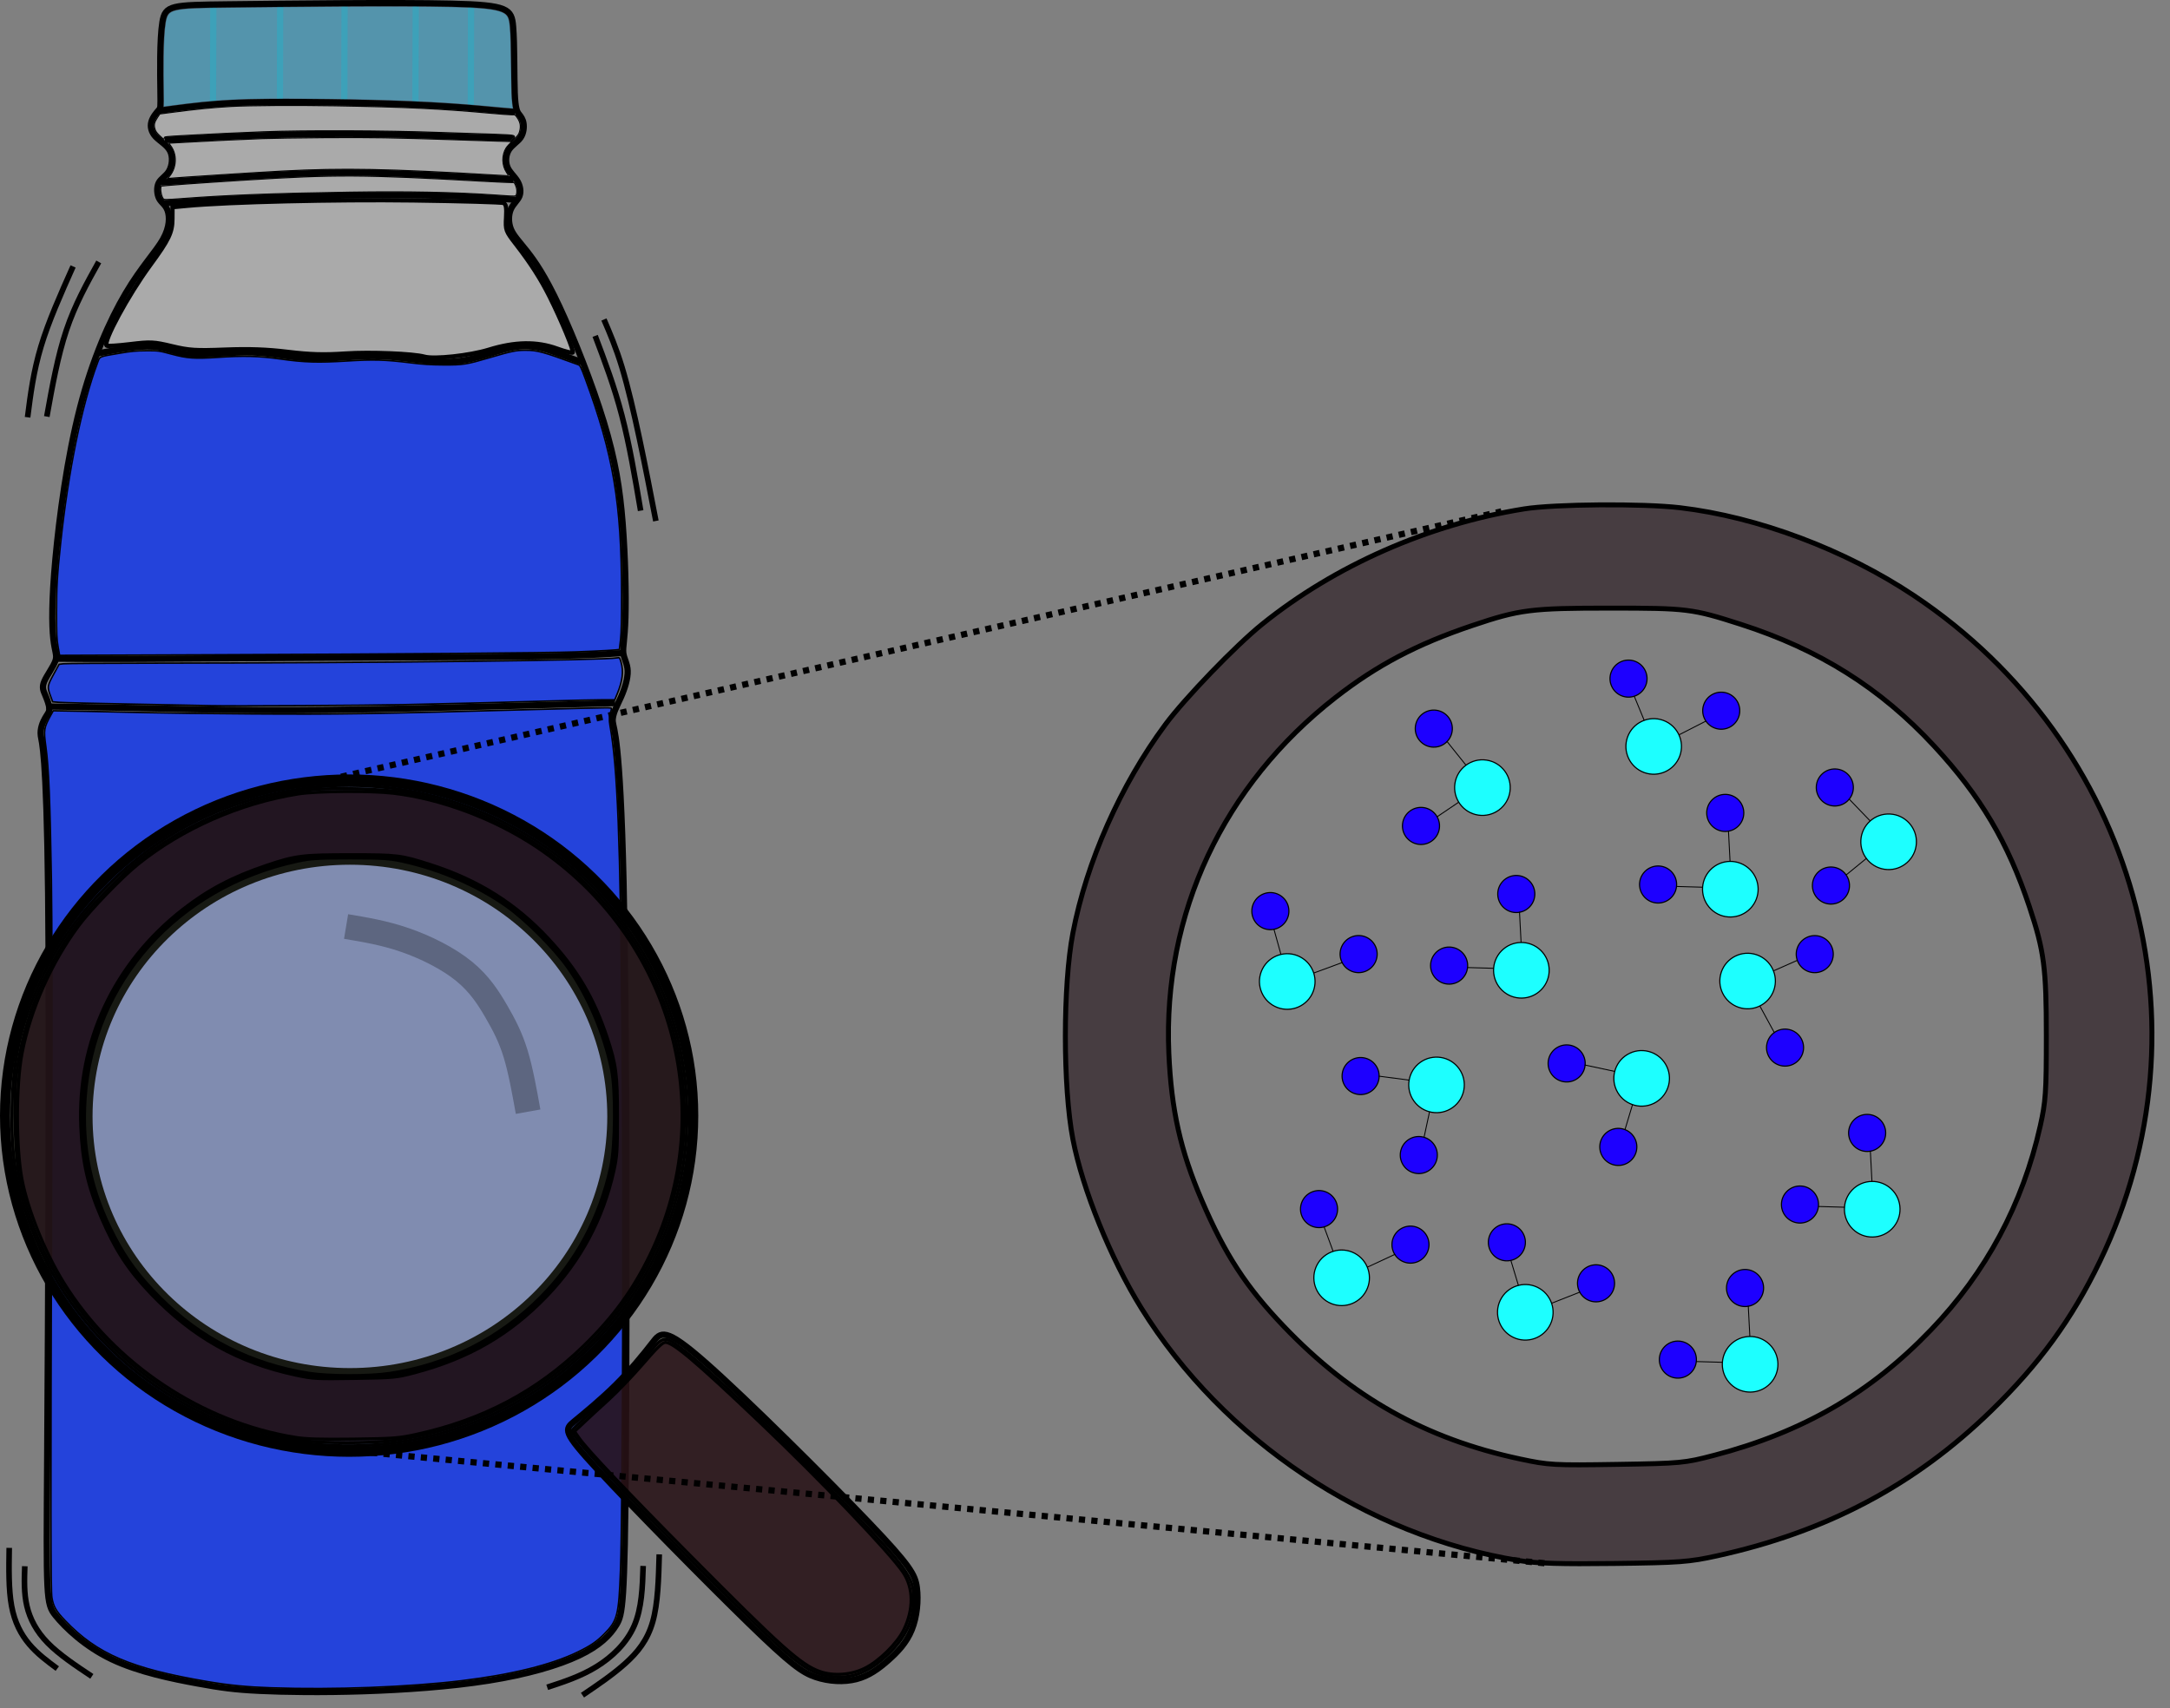 <?xml version="1.0" encoding="UTF-8" standalone="no"?>
<!-- Created with Inkscape (http://www.inkscape.org/) -->

<svg
   width="174mm"
   height="137mm"
   viewBox="0 0 174 137"
   version="1.1"
   id="svg1"
   xml:space="preserve"
   inkscape:export-filename="water_bottle_zoom_particles_many.png"
   inkscape:export-xdpi="150"
   inkscape:export-ydpi="150"
   inkscape:version="1.4 (e7c3feb100, 2024-10-09)"
   sodipodi:docname="water_bottle.svg.2024_11_05_15_36_05.0.svg"
   xmlns:inkscape="http://www.inkscape.org/namespaces/inkscape"
   xmlns:sodipodi="http://sodipodi.sourceforge.net/DTD/sodipodi-0.dtd"
   xmlns:xlink="http://www.w3.org/1999/xlink"
   xmlns="http://www.w3.org/2000/svg"
   xmlns:svg="http://www.w3.org/2000/svg"><rect x="0" y="0" width="174" height="137" fill="#808080" stroke="none"/><sodipodi:namedview
     id="namedview1"
     pagecolor="#505050"
     bordercolor="#ffffff"
     borderopacity="1"
     inkscape:showpageshadow="0"
     inkscape:pageopacity="0"
     inkscape:pagecheckerboard="1"
     inkscape:deskcolor="#505050"
     inkscape:document-units="mm"
     inkscape:zoom="1.4614334"
     inkscape:cx="449.90076"
     inkscape:cy="241.54368"
     inkscape:window-width="3323"
     inkscape:window-height="1376"
     inkscape:window-x="56"
     inkscape:window-y="50"
     inkscape:window-maximized="0"
     inkscape:current-layer="layer4" /><defs
     id="defs1"><marker
       style="overflow:visible"
       id="ArrowWideHeavy"
       refX="0"
       refY="0"
       orient="auto-start-reverse"
       inkscape:stockid="Wide, heavy arrow"
       markerWidth="1"
       markerHeight="1"
       viewBox="0 0 1 1"
       inkscape:isstock="true"
       inkscape:collect="always"
       preserveAspectRatio="xMidYMid"><path
         style="fill:context-stroke;fill-rule:evenodd;stroke:none"
         d="m 1,0 -3,3 h -2 l 3,-3 -3,-3 h 2 z"
         id="path11" /></marker><inkscape:path-effect
       effect="bspline"
       id="path-effect9"
       is_visible="true"
       lpeversion="1.3"
       weight="33.333"
       steps="2"
       helper_size="0"
       apply_no_weight="true"
       apply_with_weight="true"
       only_selected="false"
       uniform="false" /><inkscape:path-effect
       effect="bspline"
       id="path-effect8"
       is_visible="true"
       lpeversion="1.3"
       weight="33.333"
       steps="2"
       helper_size="0"
       apply_no_weight="true"
       apply_with_weight="true"
       only_selected="false"
       uniform="false" /><inkscape:path-effect
       effect="bspline"
       id="path-effect809"
       is_visible="true"
       lpeversion="1.3"
       weight="33.333"
       steps="2"
       helper_size="0"
       apply_no_weight="true"
       apply_with_weight="true"
       only_selected="false"
       uniform="false" /><inkscape:path-effect
       effect="bspline"
       id="path-effect808"
       is_visible="true"
       lpeversion="1.3"
       weight="33.333"
       steps="2"
       helper_size="0"
       apply_no_weight="true"
       apply_with_weight="true"
       only_selected="false"
       uniform="false" /><inkscape:path-effect
       effect="bspline"
       id="path-effect807"
       is_visible="true"
       lpeversion="1.3"
       weight="33.333"
       steps="2"
       helper_size="0"
       apply_no_weight="true"
       apply_with_weight="true"
       only_selected="false"
       uniform="false" /><inkscape:path-effect
       effect="bspline"
       id="path-effect806"
       is_visible="true"
       lpeversion="1.3"
       weight="33.333"
       steps="2"
       helper_size="0"
       apply_no_weight="true"
       apply_with_weight="true"
       only_selected="false"
       uniform="false" /><inkscape:path-effect
       effect="bspline"
       id="path-effect805"
       is_visible="true"
       lpeversion="1.3"
       weight="33.333"
       steps="2"
       helper_size="0"
       apply_no_weight="true"
       apply_with_weight="true"
       only_selected="false"
       uniform="false" /><inkscape:path-effect
       effect="bspline"
       id="path-effect804"
       is_visible="true"
       lpeversion="1.3"
       weight="33.333"
       steps="2"
       helper_size="0"
       apply_no_weight="true"
       apply_with_weight="true"
       only_selected="false"
       uniform="false" /><inkscape:path-effect
       effect="bspline"
       id="path-effect803"
       is_visible="true"
       lpeversion="1.3"
       weight="33.333"
       steps="2"
       helper_size="0"
       apply_no_weight="true"
       apply_with_weight="true"
       only_selected="false"
       uniform="false" /><inkscape:path-effect
       effect="bspline"
       id="path-effect802"
       is_visible="true"
       lpeversion="1.3"
       weight="33.333"
       steps="2"
       helper_size="0"
       apply_no_weight="true"
       apply_with_weight="true"
       only_selected="false"
       uniform="false" /><inkscape:path-effect
       effect="bspline"
       id="path-effect801"
       is_visible="true"
       lpeversion="1.3"
       weight="33.333"
       steps="2"
       helper_size="0"
       apply_no_weight="true"
       apply_with_weight="true"
       only_selected="false"
       uniform="false" /><inkscape:path-effect
       effect="bspline"
       id="path-effect800"
       is_visible="true"
       lpeversion="1.3"
       weight="33.333"
       steps="2"
       helper_size="0"
       apply_no_weight="true"
       apply_with_weight="true"
       only_selected="false"
       uniform="false" /><inkscape:path-effect
       effect="bspline"
       id="path-effect797"
       is_visible="true"
       lpeversion="1.3"
       weight="33.333"
       steps="2"
       helper_size="0"
       apply_no_weight="true"
       apply_with_weight="true"
       only_selected="false"
       uniform="false" /><inkscape:path-effect
       effect="bspline"
       id="path-effect794"
       is_visible="true"
       lpeversion="1.3"
       weight="33.333"
       steps="2"
       helper_size="0"
       apply_no_weight="true"
       apply_with_weight="true"
       only_selected="false"
       uniform="false" /><inkscape:path-effect
       effect="bspline"
       id="path-effect793"
       is_visible="true"
       lpeversion="1.3"
       weight="33.333"
       steps="2"
       helper_size="0"
       apply_no_weight="true"
       apply_with_weight="true"
       only_selected="false"
       uniform="false" /><inkscape:path-effect
       effect="bspline"
       id="path-effect780"
       is_visible="true"
       lpeversion="1.3"
       weight="33.333"
       steps="2"
       helper_size="0"
       apply_no_weight="true"
       apply_with_weight="true"
       only_selected="false"
       uniform="false" /><inkscape:path-effect
       effect="bspline"
       id="path-effect779"
       is_visible="true"
       lpeversion="1.3"
       weight="33.333"
       steps="2"
       helper_size="0"
       apply_no_weight="true"
       apply_with_weight="true"
       only_selected="false"
       uniform="false" /><inkscape:path-effect
       effect="bspline"
       id="path-effect777"
       is_visible="true"
       lpeversion="1.3"
       weight="33.333"
       steps="2"
       helper_size="0"
       apply_no_weight="true"
       apply_with_weight="true"
       only_selected="false"
       uniform="false" /><inkscape:path-effect
       effect="bspline"
       id="path-effect771"
       is_visible="true"
       lpeversion="1.3"
       weight="33.333"
       steps="2"
       helper_size="0"
       apply_no_weight="true"
       apply_with_weight="true"
       only_selected="false"
       uniform="false" /><inkscape:path-effect
       effect="bspline"
       id="path-effect770"
       is_visible="true"
       lpeversion="1.3"
       weight="33.333"
       steps="2"
       helper_size="0"
       apply_no_weight="true"
       apply_with_weight="true"
       only_selected="false"
       uniform="false" /><inkscape:path-effect
       effect="bspline"
       id="path-effect769"
       is_visible="true"
       lpeversion="1.3"
       weight="33.333"
       steps="2"
       helper_size="0"
       apply_no_weight="true"
       apply_with_weight="true"
       only_selected="false"
       uniform="false" /><color-profile
       name="sRGB"
       xlink:href="file:///usr/share/color/icc/colord/sRGB.icc"
       id="color-profile5" /><color-profile
       name="Blue"
       xlink:href="file:///usr/share/color/icc/colord/Bluish.icc"
       id="color-profile7" /><color-profile
       name="Best-RGB"
       xlink:href="file:///usr/share/color/icc/colord/BestRGB.icc"
       id="color-profile6" /><color-profile
       name="Samsung-Electric-Company-49"
       xlink:href="../../../../../.local/share/icc/edid-2d3c64f0cc1351e1f4f92d9fd77bf26e.icc"
       id="color-profile8" /><inkscape:path-effect
       effect="bspline"
       id="path-effect756"
       is_visible="true"
       lpeversion="1.3"
       weight="33.333"
       steps="2"
       helper_size="0"
       apply_no_weight="true"
       apply_with_weight="true"
       only_selected="false"
       uniform="false" /><inkscape:path-effect
       effect="bspline"
       id="path-effect755"
       is_visible="true"
       lpeversion="1.3"
       weight="33.333"
       steps="2"
       helper_size="0"
       apply_no_weight="true"
       apply_with_weight="true"
       only_selected="false"
       uniform="false" /><inkscape:path-effect
       effect="bspline"
       id="path-effect7"
       is_visible="true"
       lpeversion="1.3"
       weight="33.333"
       steps="2"
       helper_size="0"
       apply_no_weight="true"
       apply_with_weight="true"
       only_selected="false"
       uniform="false" /><inkscape:path-effect
       effect="bspline"
       id="path-effect6"
       is_visible="true"
       lpeversion="1.3"
       weight="33.333"
       steps="2"
       helper_size="0"
       apply_no_weight="true"
       apply_with_weight="true"
       only_selected="false"
       uniform="false" /><inkscape:path-effect
       effect="bspline"
       id="path-effect5"
       is_visible="true"
       lpeversion="1.3"
       weight="33.333"
       steps="2"
       helper_size="0"
       apply_no_weight="true"
       apply_with_weight="true"
       only_selected="false"
       uniform="false" /><inkscape:path-effect
       effect="bspline"
       id="path-effect4"
       is_visible="true"
       lpeversion="1.3"
       weight="33.333"
       steps="2"
       helper_size="0"
       apply_no_weight="true"
       apply_with_weight="true"
       only_selected="false"
       uniform="false" /><inkscape:path-effect
       effect="bspline"
       id="path-effect3"
       is_visible="true"
       lpeversion="1.3"
       weight="33.333"
       steps="2"
       helper_size="0"
       apply_no_weight="true"
       apply_with_weight="true"
       only_selected="false"
       uniform="false" /><inkscape:path-effect
       effect="bspline"
       id="path-effect2"
       is_visible="true"
       lpeversion="1.3"
       weight="33.333"
       steps="2"
       helper_size="0"
       apply_no_weight="true"
       apply_with_weight="true"
       only_selected="false"
       uniform="false" /><inkscape:path-effect
       effect="bspline"
       id="path-effect1"
       is_visible="true"
       lpeversion="1.3"
       weight="33.333"
       steps="2"
       helper_size="0"
       apply_no_weight="true"
       apply_with_weight="true"
       only_selected="false"
       uniform="false" /><inkscape:path-effect
       effect="bspline"
       id="path-effect779-9"
       is_visible="true"
       lpeversion="1.3"
       weight="33.333"
       steps="2"
       helper_size="0"
       apply_no_weight="true"
       apply_with_weight="true"
       only_selected="false"
       uniform="false" /><inkscape:path-effect
       effect="bspline"
       id="path-effect780-4"
       is_visible="true"
       lpeversion="1.3"
       weight="33.333"
       steps="2"
       helper_size="0"
       apply_no_weight="true"
       apply_with_weight="true"
       only_selected="false"
       uniform="false" /><inkscape:path-effect
       effect="bspline"
       id="path-effect779-5"
       is_visible="true"
       lpeversion="1.3"
       weight="33.333"
       steps="2"
       helper_size="0"
       apply_no_weight="true"
       apply_with_weight="true"
       only_selected="false"
       uniform="false" /><inkscape:path-effect
       effect="bspline"
       id="path-effect780-0"
       is_visible="true"
       lpeversion="1.3"
       weight="33.333"
       steps="2"
       helper_size="0"
       apply_no_weight="true"
       apply_with_weight="true"
       only_selected="false"
       uniform="false" /><inkscape:path-effect
       effect="bspline"
       id="path-effect779-98"
       is_visible="true"
       lpeversion="1.3"
       weight="33.333"
       steps="2"
       helper_size="0"
       apply_no_weight="true"
       apply_with_weight="true"
       only_selected="false"
       uniform="false" /><inkscape:path-effect
       effect="bspline"
       id="path-effect780-48"
       is_visible="true"
       lpeversion="1.3"
       weight="33.333"
       steps="2"
       helper_size="0"
       apply_no_weight="true"
       apply_with_weight="true"
       only_selected="false"
       uniform="false" /><inkscape:path-effect
       effect="bspline"
       id="path-effect779-3"
       is_visible="true"
       lpeversion="1.3"
       weight="33.333"
       steps="2"
       helper_size="0"
       apply_no_weight="true"
       apply_with_weight="true"
       only_selected="false"
       uniform="false" /><inkscape:path-effect
       effect="bspline"
       id="path-effect780-1"
       is_visible="true"
       lpeversion="1.3"
       weight="33.333"
       steps="2"
       helper_size="0"
       apply_no_weight="true"
       apply_with_weight="true"
       only_selected="false"
       uniform="false" /><inkscape:path-effect
       effect="bspline"
       id="path-effect779-7"
       is_visible="true"
       lpeversion="1.3"
       weight="33.333"
       steps="2"
       helper_size="0"
       apply_no_weight="true"
       apply_with_weight="true"
       only_selected="false"
       uniform="false" /><inkscape:path-effect
       effect="bspline"
       id="path-effect780-41"
       is_visible="true"
       lpeversion="1.3"
       weight="33.333"
       steps="2"
       helper_size="0"
       apply_no_weight="true"
       apply_with_weight="true"
       only_selected="false"
       uniform="false" /><inkscape:path-effect
       effect="bspline"
       id="path-effect779-96"
       is_visible="true"
       lpeversion="1.3"
       weight="33.333"
       steps="2"
       helper_size="0"
       apply_no_weight="true"
       apply_with_weight="true"
       only_selected="false"
       uniform="false" /><inkscape:path-effect
       effect="bspline"
       id="path-effect780-43"
       is_visible="true"
       lpeversion="1.3"
       weight="33.333"
       steps="2"
       helper_size="0"
       apply_no_weight="true"
       apply_with_weight="true"
       only_selected="false"
       uniform="false" /><inkscape:path-effect
       effect="bspline"
       id="path-effect793-0"
       is_visible="true"
       lpeversion="1.3"
       weight="33.333"
       steps="2"
       helper_size="0"
       apply_no_weight="true"
       apply_with_weight="true"
       only_selected="false"
       uniform="false" /><inkscape:path-effect
       effect="bspline"
       id="path-effect793-05"
       is_visible="true"
       lpeversion="1.3"
       weight="33.333"
       steps="2"
       helper_size="0"
       apply_no_weight="true"
       apply_with_weight="true"
       only_selected="false"
       uniform="false" /><inkscape:path-effect
       effect="bspline"
       id="path-effect793-4"
       is_visible="true"
       lpeversion="1.3"
       weight="33.333"
       steps="2"
       helper_size="0"
       apply_no_weight="true"
       apply_with_weight="true"
       only_selected="false"
       uniform="false" /><inkscape:path-effect
       effect="bspline"
       id="path-effect793-2"
       is_visible="true"
       lpeversion="1.3"
       weight="33.333"
       steps="2"
       helper_size="0"
       apply_no_weight="true"
       apply_with_weight="true"
       only_selected="false"
       uniform="false" /><inkscape:path-effect
       effect="bspline"
       id="path-effect793-051"
       is_visible="true"
       lpeversion="1.3"
       weight="33.333"
       steps="2"
       helper_size="0"
       apply_no_weight="true"
       apply_with_weight="true"
       only_selected="false"
       uniform="false" /><inkscape:path-effect
       effect="bspline"
       id="path-effect793-25"
       is_visible="true"
       lpeversion="1.3"
       weight="33.333"
       steps="2"
       helper_size="0"
       apply_no_weight="true"
       apply_with_weight="true"
       only_selected="false"
       uniform="false" /><inkscape:path-effect
       effect="bspline"
       id="path-effect779-4"
       is_visible="true"
       lpeversion="1.3"
       weight="33.333"
       steps="2"
       helper_size="0"
       apply_no_weight="true"
       apply_with_weight="true"
       only_selected="false"
       uniform="false" /><inkscape:path-effect
       effect="bspline"
       id="path-effect780-7"
       is_visible="true"
       lpeversion="1.3"
       weight="33.333"
       steps="2"
       helper_size="0"
       apply_no_weight="true"
       apply_with_weight="true"
       only_selected="false"
       uniform="false" /><inkscape:path-effect
       effect="bspline"
       id="path-effect779-1"
       is_visible="true"
       lpeversion="1.3"
       weight="33.333"
       steps="2"
       helper_size="0"
       apply_no_weight="true"
       apply_with_weight="true"
       only_selected="false"
       uniform="false" /><inkscape:path-effect
       effect="bspline"
       id="path-effect780-10"
       is_visible="true"
       lpeversion="1.3"
       weight="33.333"
       steps="2"
       helper_size="0"
       apply_no_weight="true"
       apply_with_weight="true"
       only_selected="false"
       uniform="false" /><inkscape:path-effect
       effect="bspline"
       id="path-effect794-4"
       is_visible="true"
       lpeversion="1.3"
       weight="33.333"
       steps="2"
       helper_size="0"
       apply_no_weight="true"
       apply_with_weight="true"
       only_selected="false"
       uniform="false" /><inkscape:path-effect
       effect="bspline"
       id="path-effect800-0"
       is_visible="true"
       lpeversion="1.3"
       weight="33.333"
       steps="2"
       helper_size="0"
       apply_no_weight="true"
       apply_with_weight="true"
       only_selected="false"
       uniform="false" /><inkscape:path-effect
       effect="bspline"
       id="path-effect779-3-4"
       is_visible="true"
       lpeversion="1.3"
       weight="33.333"
       steps="2"
       helper_size="0"
       apply_no_weight="true"
       apply_with_weight="true"
       only_selected="false"
       uniform="false" /><inkscape:path-effect
       effect="bspline"
       id="path-effect780-1-6"
       is_visible="true"
       lpeversion="1.3"
       weight="33.333"
       steps="2"
       helper_size="0"
       apply_no_weight="true"
       apply_with_weight="true"
       only_selected="false"
       uniform="false" /><inkscape:path-effect
       effect="bspline"
       id="path-effect779-96-2"
       is_visible="true"
       lpeversion="1.3"
       weight="33.333"
       steps="2"
       helper_size="0"
       apply_no_weight="true"
       apply_with_weight="true"
       only_selected="false"
       uniform="false" /><inkscape:path-effect
       effect="bspline"
       id="path-effect780-43-6"
       is_visible="true"
       lpeversion="1.3"
       weight="33.333"
       steps="2"
       helper_size="0"
       apply_no_weight="true"
       apply_with_weight="true"
       only_selected="false"
       uniform="false" /><inkscape:path-effect
       effect="bspline"
       id="path-effect779-96-2-9"
       is_visible="true"
       lpeversion="1.3"
       weight="33.333"
       steps="2"
       helper_size="0"
       apply_no_weight="true"
       apply_with_weight="true"
       only_selected="false"
       uniform="false" /><inkscape:path-effect
       effect="bspline"
       id="path-effect780-43-6-4"
       is_visible="true"
       lpeversion="1.3"
       weight="33.333"
       steps="2"
       helper_size="0"
       apply_no_weight="true"
       apply_with_weight="true"
       only_selected="false"
       uniform="false" /><inkscape:path-effect
       effect="bspline"
       id="path-effect779-3-4-6"
       is_visible="true"
       lpeversion="1.3"
       weight="33.333"
       steps="2"
       helper_size="0"
       apply_no_weight="true"
       apply_with_weight="true"
       only_selected="false"
       uniform="false" /><inkscape:path-effect
       effect="bspline"
       id="path-effect780-1-6-3"
       is_visible="true"
       lpeversion="1.3"
       weight="33.333"
       steps="2"
       helper_size="0"
       apply_no_weight="true"
       apply_with_weight="true"
       only_selected="false"
       uniform="false" /><inkscape:path-effect
       effect="bspline"
       id="path-effect779-96-2-9-5"
       is_visible="true"
       lpeversion="1.3"
       weight="33.333"
       steps="2"
       helper_size="0"
       apply_no_weight="true"
       apply_with_weight="true"
       only_selected="false"
       uniform="false" /><inkscape:path-effect
       effect="bspline"
       id="path-effect780-43-6-4-6"
       is_visible="true"
       lpeversion="1.3"
       weight="33.333"
       steps="2"
       helper_size="0"
       apply_no_weight="true"
       apply_with_weight="true"
       only_selected="false"
       uniform="false" /><inkscape:path-effect
       effect="bspline"
       id="path-effect779-96-2-9-5-4"
       is_visible="true"
       lpeversion="1.3"
       weight="33.333"
       steps="2"
       helper_size="0"
       apply_no_weight="true"
       apply_with_weight="true"
       only_selected="false"
       uniform="false" /><inkscape:path-effect
       effect="bspline"
       id="path-effect780-43-6-4-6-4"
       is_visible="true"
       lpeversion="1.3"
       weight="33.333"
       steps="2"
       helper_size="0"
       apply_no_weight="true"
       apply_with_weight="true"
       only_selected="false"
       uniform="false" /><inkscape:path-effect
       effect="bspline"
       id="path-effect779-96-2-9-3"
       is_visible="true"
       lpeversion="1.3"
       weight="33.333"
       steps="2"
       helper_size="0"
       apply_no_weight="true"
       apply_with_weight="true"
       only_selected="false"
       uniform="false" /><inkscape:path-effect
       effect="bspline"
       id="path-effect780-43-6-4-0"
       is_visible="true"
       lpeversion="1.3"
       weight="33.333"
       steps="2"
       helper_size="0"
       apply_no_weight="true"
       apply_with_weight="true"
       only_selected="false"
       uniform="false" /><inkscape:path-effect
       effect="bspline"
       id="path-effect9-6"
       is_visible="true"
       lpeversion="1.3"
       weight="33.333"
       steps="2"
       helper_size="0"
       apply_no_weight="true"
       apply_with_weight="true"
       only_selected="false"
       uniform="false" /><inkscape:path-effect
       effect="bspline"
       id="path-effect8-9"
       is_visible="true"
       lpeversion="1.3"
       weight="33.333"
       steps="2"
       helper_size="0"
       apply_no_weight="true"
       apply_with_weight="true"
       only_selected="false"
       uniform="false" /><inkscape:path-effect
       effect="bspline"
       id="path-effect779-96-2-9-5-4-1"
       is_visible="true"
       lpeversion="1.3"
       weight="33.333"
       steps="2"
       helper_size="0"
       apply_no_weight="true"
       apply_with_weight="true"
       only_selected="false"
       uniform="false" /><inkscape:path-effect
       effect="bspline"
       id="path-effect780-43-6-4-6-4-7"
       is_visible="true"
       lpeversion="1.3"
       weight="33.333"
       steps="2"
       helper_size="0"
       apply_no_weight="true"
       apply_with_weight="true"
       only_selected="false"
       uniform="false" /><inkscape:path-effect
       effect="bspline"
       id="path-effect779-96-2-9-3-2"
       is_visible="true"
       lpeversion="1.3"
       weight="33.333"
       steps="2"
       helper_size="0"
       apply_no_weight="true"
       apply_with_weight="true"
       only_selected="false"
       uniform="false" /><inkscape:path-effect
       effect="bspline"
       id="path-effect780-43-6-4-0-7"
       is_visible="true"
       lpeversion="1.3"
       weight="33.333"
       steps="2"
       helper_size="0"
       apply_no_weight="true"
       apply_with_weight="true"
       only_selected="false"
       uniform="false" /><inkscape:path-effect
       effect="bspline"
       id="path-effect779-96-2-9-5-4-1-5"
       is_visible="true"
       lpeversion="1.3"
       weight="33.333"
       steps="2"
       helper_size="0"
       apply_no_weight="true"
       apply_with_weight="true"
       only_selected="false"
       uniform="false" /><inkscape:path-effect
       effect="bspline"
       id="path-effect780-43-6-4-6-4-7-9"
       is_visible="true"
       lpeversion="1.3"
       weight="33.333"
       steps="2"
       helper_size="0"
       apply_no_weight="true"
       apply_with_weight="true"
       only_selected="false"
       uniform="false" /><inkscape:path-effect
       effect="bspline"
       id="path-effect779-96-2-9-5-4-1-5-4"
       is_visible="true"
       lpeversion="1.3"
       weight="33.333"
       steps="2"
       helper_size="0"
       apply_no_weight="true"
       apply_with_weight="true"
       only_selected="false"
       uniform="false" /><inkscape:path-effect
       effect="bspline"
       id="path-effect780-43-6-4-6-4-7-9-4"
       is_visible="true"
       lpeversion="1.3"
       weight="33.333"
       steps="2"
       helper_size="0"
       apply_no_weight="true"
       apply_with_weight="true"
       only_selected="false"
       uniform="false" /><inkscape:path-effect
       effect="bspline"
       id="path-effect779-96-2-9-5-4-1-5-1"
       is_visible="true"
       lpeversion="1.3"
       weight="33.333"
       steps="2"
       helper_size="0"
       apply_no_weight="true"
       apply_with_weight="true"
       only_selected="false"
       uniform="false" /><inkscape:path-effect
       effect="bspline"
       id="path-effect780-43-6-4-6-4-7-9-7"
       is_visible="true"
       lpeversion="1.3"
       weight="33.333"
       steps="2"
       helper_size="0"
       apply_no_weight="true"
       apply_with_weight="true"
       only_selected="false"
       uniform="false" /><inkscape:path-effect
       effect="bspline"
       id="path-effect779-96-2-9-5-4-1-5-5"
       is_visible="true"
       lpeversion="1.3"
       weight="33.333"
       steps="2"
       helper_size="0"
       apply_no_weight="true"
       apply_with_weight="true"
       only_selected="false"
       uniform="false" /><inkscape:path-effect
       effect="bspline"
       id="path-effect780-43-6-4-6-4-7-9-3"
       is_visible="true"
       lpeversion="1.3"
       weight="33.333"
       steps="2"
       helper_size="0"
       apply_no_weight="true"
       apply_with_weight="true"
       only_selected="false"
       uniform="false" /><inkscape:path-effect
       effect="bspline"
       id="path-effect779-96-2-9-5-4-1-5-3"
       is_visible="true"
       lpeversion="1.3"
       weight="33.333"
       steps="2"
       helper_size="0"
       apply_no_weight="true"
       apply_with_weight="true"
       only_selected="false"
       uniform="false" /><inkscape:path-effect
       effect="bspline"
       id="path-effect780-43-6-4-6-4-7-9-8"
       is_visible="true"
       lpeversion="1.3"
       weight="33.333"
       steps="2"
       helper_size="0"
       apply_no_weight="true"
       apply_with_weight="true"
       only_selected="false"
       uniform="false" /><inkscape:path-effect
       effect="bspline"
       id="path-effect779-96-2-9-5-4-1-5-43"
       is_visible="true"
       lpeversion="1.3"
       weight="33.333"
       steps="2"
       helper_size="0"
       apply_no_weight="true"
       apply_with_weight="true"
       only_selected="false"
       uniform="false" /><inkscape:path-effect
       effect="bspline"
       id="path-effect780-43-6-4-6-4-7-9-0"
       is_visible="true"
       lpeversion="1.3"
       weight="33.333"
       steps="2"
       helper_size="0"
       apply_no_weight="true"
       apply_with_weight="true"
       only_selected="false"
       uniform="false" /><inkscape:path-effect
       effect="bspline"
       id="path-effect779-96-2-9-5-4-1-5-9"
       is_visible="true"
       lpeversion="1.3"
       weight="33.333"
       steps="2"
       helper_size="0"
       apply_no_weight="true"
       apply_with_weight="true"
       only_selected="false"
       uniform="false" /><inkscape:path-effect
       effect="bspline"
       id="path-effect780-43-6-4-6-4-7-9-2"
       is_visible="true"
       lpeversion="1.3"
       weight="33.333"
       steps="2"
       helper_size="0"
       apply_no_weight="true"
       apply_with_weight="true"
       only_selected="false"
       uniform="false" /><inkscape:path-effect
       effect="bspline"
       id="path-effect779-96-2-9-5-4-1-5-6"
       is_visible="true"
       lpeversion="1.3"
       weight="33.333"
       steps="2"
       helper_size="0"
       apply_no_weight="true"
       apply_with_weight="true"
       only_selected="false"
       uniform="false" /><inkscape:path-effect
       effect="bspline"
       id="path-effect780-43-6-4-6-4-7-9-80"
       is_visible="true"
       lpeversion="1.3"
       weight="33.333"
       steps="2"
       helper_size="0"
       apply_no_weight="true"
       apply_with_weight="true"
       only_selected="false"
       uniform="false" /><inkscape:path-effect
       effect="bspline"
       id="path-effect779-96-2-9-5-4-1-5-62"
       is_visible="true"
       lpeversion="1.3"
       weight="33.333"
       steps="2"
       helper_size="0"
       apply_no_weight="true"
       apply_with_weight="true"
       only_selected="false"
       uniform="false" /><inkscape:path-effect
       effect="bspline"
       id="path-effect780-43-6-4-6-4-7-9-5"
       is_visible="true"
       lpeversion="1.3"
       weight="33.333"
       steps="2"
       helper_size="0"
       apply_no_weight="true"
       apply_with_weight="true"
       only_selected="false"
       uniform="false" /><inkscape:path-effect
       effect="bspline"
       id="path-effect779-96-2-9-5-4-1-5-90"
       is_visible="true"
       lpeversion="1.3"
       weight="33.333"
       steps="2"
       helper_size="0"
       apply_no_weight="true"
       apply_with_weight="true"
       only_selected="false"
       uniform="false" /><inkscape:path-effect
       effect="bspline"
       id="path-effect780-43-6-4-6-4-7-9-81"
       is_visible="true"
       lpeversion="1.3"
       weight="33.333"
       steps="2"
       helper_size="0"
       apply_no_weight="true"
       apply_with_weight="true"
       only_selected="false"
       uniform="false" /><inkscape:path-effect
       effect="bspline"
       id="path-effect779-96-2-9-5-4-1-5-38"
       is_visible="true"
       lpeversion="1.3"
       weight="33.333"
       steps="2"
       helper_size="0"
       apply_no_weight="true"
       apply_with_weight="true"
       only_selected="false"
       uniform="false" /><inkscape:path-effect
       effect="bspline"
       id="path-effect780-43-6-4-6-4-7-9-05"
       is_visible="true"
       lpeversion="1.3"
       weight="33.333"
       steps="2"
       helper_size="0"
       apply_no_weight="true"
       apply_with_weight="true"
       only_selected="false"
       uniform="false" /><inkscape:path-effect
       effect="bspline"
       id="path-effect779-96-2-9-5-4-1-5-7"
       is_visible="true"
       lpeversion="1.3"
       weight="33.333"
       steps="2"
       helper_size="0"
       apply_no_weight="true"
       apply_with_weight="true"
       only_selected="false"
       uniform="false" /><inkscape:path-effect
       effect="bspline"
       id="path-effect780-43-6-4-6-4-7-9-28"
       is_visible="true"
       lpeversion="1.3"
       weight="33.333"
       steps="2"
       helper_size="0"
       apply_no_weight="true"
       apply_with_weight="true"
       only_selected="false"
       uniform="false" /><inkscape:path-effect
       effect="bspline"
       id="path-effect779-96-2-9-5-4-1-5-2"
       is_visible="true"
       lpeversion="1.3"
       weight="33.333"
       steps="2"
       helper_size="0"
       apply_no_weight="true"
       apply_with_weight="true"
       only_selected="false"
       uniform="false" /><inkscape:path-effect
       effect="bspline"
       id="path-effect780-43-6-4-6-4-7-9-1"
       is_visible="true"
       lpeversion="1.3"
       weight="33.333"
       steps="2"
       helper_size="0"
       apply_no_weight="true"
       apply_with_weight="true"
       only_selected="false"
       uniform="false" /></defs><g
     inkscape:groupmode="layer"
     id="layer3"
     inkscape:label="Cup"
     style="display:inline;fill:#000080"><path
       style="opacity:1;fill:#f2d3a4;fill-opacity:0.346;stroke:#1bbcbc;stroke-width:0.5;stroke-dasharray:none;stroke-opacity:0.343"
       d="m 17.105,0.411 -0.023,7.921"
       id="path731" /><path
       style="fill:#f2d3a4;fill-opacity:0.346;stroke:#1bbcbc;stroke-width:0.5;stroke-dasharray:none;stroke-opacity:0.343"
       d="m 22.469,0.086 -0.023,7.921"
       id="path731-3" /><path
       style="fill:#f2d3a4;fill-opacity:0.346;stroke:#1bbcbc;stroke-width:0.5;stroke-dasharray:none;stroke-opacity:0.343"
       d="m 27.63,0.236 -0.023,7.921"
       id="path731-6" /><path
       style="fill:#f2d3a4;fill-opacity:0.346;stroke:#1bbcbc;stroke-width:0.5;stroke-dasharray:none;stroke-opacity:0.343"
       d="m 33.336,0.313 -0.023,7.921"
       id="path731-31" /><path
       style="fill:#f2d3a4;fill-opacity:0.346;stroke:#1bbcbc;stroke-width:0.5;stroke-dasharray:none;stroke-opacity:0.343"
       d="m 37.773,0.487 -0.023,7.921"
       id="path731-0" /><path
       style="opacity:1;fill:#00baff;fill-opacity:0.346;stroke:#070730;stroke-width:0.043;stroke-dasharray:none;stroke-opacity:0.343"
       d="m 40.562,8.659 c -0.249,-0.023 -0.901,-0.082 -1.448,-0.132 -4.108,-0.377 -7.596,-0.526 -13.827,-0.593 -5.823,-0.062 -7.942,0.045 -12.02,0.608 l -0.139,0.019 -0.008,-1.167 c -0.028,-4.206 0.054,-5.666 0.345,-6.176 0.232,-0.407 0.858,-0.529 2.963,-0.581 1.851,-0.045 11.079,-0.124 14.495,-0.124 7.246,2.64e-4 9.061,0.124 9.64,0.657 0.33,0.304 0.375,0.773 0.42,4.344 0.027,2.157 0.053,2.709 0.148,3.14 0.013,0.061 0.051,0.061 -0.567,0.005 z"
       id="path733" /></g><g
     inkscape:groupmode="layer"
     id="layer4"
     inkscape:label="Water"
     style="display:inline;fill:#0000ff"><path
       style="opacity:1;fill:#002cff;fill-opacity:0.717;stroke:#000000;stroke-width:0.121;stroke-dasharray:none;stroke-opacity:1"
       d="m 4.656,51.86 c -0.106,-0.596 -0.124,-1 -0.123,-2.747 7.94e-4,-2.092 0.049,-2.909 0.324,-5.516 0.61,-5.787 1.701,-11.132 2.955,-14.482 0.21,-0.559 0.064,-0.494 1.745,-0.783 0.967,-0.166 1.366,-0.204 2.176,-0.208 0.976,-0.004 1.009,2.7e-4 2.016,0.273 1.261,0.341 1.871,0.384 3.699,0.26 2.071,-0.141 3.344,-0.107 5.038,0.132 1.918,0.271 3.024,0.305 5.317,0.161 2.14,-0.134 3.076,-0.108 5.052,0.137 1.066,0.133 1.679,0.172 2.72,0.177 1.557,0.007 1.811,-0.033 3.68,-0.583 1.78,-0.523 2.123,-0.595 2.86,-0.595 0.983,-7.9e-4 1.37,0.105 4.256,1.162 0.15,0.055 0.219,0.194 0.555,1.103 2.261,6.133 2.906,9.961 2.918,17.321 0.003,1.906 -0.022,3.037 -0.081,3.584 -0.047,0.44 -0.096,0.811 -0.109,0.824 -0.043,0.043 -1.57,0.13 -3.518,0.2 -2.306,0.083 -13.543,0.171 -29.576,0.232 l -11.781,0.045 z"
       id="path756" /><path
       style="opacity:1;fill:#002cff;fill-opacity:0.717;stroke:#000000;stroke-width:0.121;stroke-dasharray:none;stroke-opacity:1"
       d="m 17.11,56.596 c -0.37,-0.011 -3.192,-0.068 -6.273,-0.125 -3.08,-0.057 -5.829,-0.123 -6.108,-0.147 l -0.507,-0.043 -0.177,-0.48 c -0.264,-0.715 -0.25,-0.807 0.256,-1.728 l 0.44,-0.8 0.344,-0.042 c 0.189,-0.023 3.311,-0.044 6.937,-0.048 18.298,-0.018 36.51,-0.225 37.49,-0.428 0.164,-0.034 0.179,-0.016 0.284,0.337 0.22,0.736 0.127,1.514 -0.309,2.565 l -0.192,0.464 -0.97,5e-5 c -0.534,3e-5 -2.41,0.042 -4.171,0.094 -3.395,0.1 -6.922,0.188 -11.682,0.292 -2.91,0.064 -14.091,0.128 -15.362,0.088 z"
       id="path757" /><path
       style="opacity:1;fill:#002cff;fill-opacity:0.717;stroke:#000000;stroke-width:0.121;stroke-dasharray:none;stroke-opacity:1"
       d="m 21.814,135.357 c -2.032,-0.069 -3.4,-0.202 -5.185,-0.504 -6.118,-1.036 -8.844,-2.205 -11.414,-4.897 -0.727,-0.762 -0.928,-1.111 -1.05,-1.824 -0.101,-0.591 -0.105,-6.387 -0.026,-33.669 0.04,-13.89 0.036,-20.567 -0.017,-23.823 -0.101,-6.304 -0.217,-9.112 -0.441,-10.742 -0.192,-1.391 -0.17,-1.525 0.415,-2.585 l 0.173,-0.313 2.627,0.045 c 1.445,0.025 3.693,0.073 4.995,0.106 1.303,0.034 5.033,0.078 8.289,0.1 6.913,0.046 9.638,0.003 23.128,-0.363 2.564,-0.07 4.907,-0.127 5.208,-0.127 0.537,0 0.546,0.003 0.505,0.144 -0.168,0.576 -0.189,0.826 -0.108,1.28 0.607,3.398 0.824,8.972 0.968,24.788 0.125,13.73 0.053,38.065 -0.127,42.918 -0.136,3.665 -0.239,4.073 -1.313,5.154 -0.612,0.616 -1.085,0.938 -2.112,1.437 -2.117,1.029 -5.297,1.815 -9.313,2.302 -4.226,0.513 -10.26,0.74 -15.202,0.572 z"
       id="path758" /></g><g
     inkscape:label="Bottle"
     inkscape:groupmode="layer"
     id="layer1"
     style="display:inline;stroke-width:0.5;stroke-dasharray:none"><path
       style="fill:none;stroke:#000000;stroke-width:0.5;stroke-dasharray:none"
       d="m 99.768,77.162 c -0.021,-1.376 -0.064,-4.129 0.16,-5.505 0.224,-1.376 0.715,-1.376 5.334,-1.43 4.619,-0.053 13.367,-0.16 17.88,-0.053 4.513,0.107 4.79,0.427 4.907,1.846 0.117,1.419 0.075,3.937 0.128,5.291 0.053,1.355 0.203,1.547 0.352,1.739 0.149,0.192 0.299,0.384 0.352,0.715 0.053,0.331 0.011,0.8 -0.235,1.152 -0.245,0.352 -0.693,0.587 -0.939,0.981 -0.245,0.395 -0.288,0.949 -0.117,1.376 0.171,0.427 0.555,0.725 0.789,1.109 0.235,0.384 0.32,0.853 0.181,1.216 -0.139,0.363 -0.501,0.619 -0.693,1.056 -0.192,0.437 -0.213,1.056 1e-5,1.59 0.213,0.533 0.661,0.981 1.291,1.782 0.629,0.8 1.44,1.952 2.592,4.417 1.152,2.464 2.646,6.241 3.574,9.292 0.928,3.051 1.291,5.377 1.504,8.076 0.213,2.699 0.277,5.771 0.224,7.585 -0.053,1.814 -0.224,2.368 -0.171,2.838 0.053,0.469 0.331,0.853 0.352,1.44 0.021,0.587 -0.213,1.376 -0.533,2.102 -0.32,0.725 -0.725,1.387 -0.661,1.995 0.064,0.608 0.597,1.163 0.864,12.823 0.267,11.66 0.267,34.426 0.181,46.203 -0.085,11.778 -0.256,12.567 -0.757,13.388 -0.501,0.821 -1.333,1.675 -2.998,2.464 -1.664,0.789 -4.161,1.515 -7.244,2.006 -3.083,0.491 -6.753,0.747 -10.071,0.853 -3.318,0.107 -6.283,0.064 -8.3,-0.032 -2.016,-0.096 -3.083,-0.245 -5.003,-0.597 -1.92,-0.352 -4.694,-0.907 -6.86,-1.942 -2.166,-1.035 -3.723,-2.55 -4.491,-3.499 -0.768,-0.949 -0.747,-1.334 -0.672,-12.706 0.075,-11.372 0.203,-33.732 0.075,-45.211 -0.128,-11.479 -0.512,-12.076 -0.587,-12.642 -0.075,-0.565 0.16,-1.099 0.352,-1.43 0.192,-0.331 0.341,-0.459 0.331,-0.747 -0.011,-0.288 -0.181,-0.736 -0.331,-1.088 -0.149,-0.352 -0.277,-0.608 -0.075,-1.088 0.203,-0.48 0.736,-1.184 0.896,-1.654 0.16,-0.469 -0.053,-0.704 -0.171,-1.792 -0.117,-1.088 -0.139,-3.03 0.171,-6.39 0.309,-3.361 0.949,-8.14 1.963,-12.087 1.013,-3.947 2.4,-7.062 3.67,-9.207 1.27,-2.144 2.422,-3.318 2.987,-4.321 0.565,-1.003 0.544,-1.835 0.373,-2.315 -0.171,-0.48 -0.491,-0.608 -0.672,-0.949 -0.181,-0.341 -0.224,-0.896 -0.043,-1.259 0.181,-0.363 0.587,-0.533 0.832,-0.96 0.245,-0.427 0.331,-1.109 0.085,-1.6 -0.245,-0.491 -0.821,-0.789 -1.163,-1.152 -0.341,-0.363 -0.448,-0.789 -0.341,-1.184 0.107,-0.395 0.427,-0.757 0.587,-0.939 0.16,-0.181 0.16,-0.181 0.139,-1.558 z"
       id="path1"
       inkscape:path-effect="#path-effect1"
       inkscape:original-d="m 99.789439,78.538577 c -0.04267,-2.75237 -0.08535,-5.504741 -0.128019,-8.257111 0.49074,0 0.98147,0 1.4722,0 8.74802,-0.106686 17.49569,-0.213363 26.24353,-0.320046 0.27738,0.320051 0.55475,0.640088 0.83212,0.960131 -0.0427,2.517722 -0.0854,5.035344 -0.12802,7.553018 0.14935,0.192029 0.29871,0.384051 0.44806,0.576077 0.14936,0.19203 0.29871,0.384051 0.44806,0.576078 -0.0427,0.469405 -0.0854,0.938792 -0.12802,1.408189 -0.44807,0.234704 -0.89612,0.469397 -1.34418,0.704096 -0.0427,0.554752 -0.0853,1.109482 -0.12802,1.664224 0.38406,0.298712 0.76811,0.597413 1.15216,0.89612 0.0853,0.469405 0.17069,0.938791 0.25603,1.408189 -0.36272,0.25604 -0.72543,0.512069 -1.08814,0.768104 -0.0213,0.618762 -0.0427,1.237501 -0.064,1.85625 0.44807,0.448069 0.89612,0.89612 1.34418,1.344181 0.81079,1.152179 1.62155,2.304309 2.43233,3.456464 1.49356,3.776586 2.98707,7.553019 4.4806,11.329529 0.36272,2.32569 0.72543,4.65129 1.08815,6.97694 0.064,3.07247 0.12802,6.14482 0.19202,9.21724 -0.17069,0.55475 -0.34138,1.10948 -0.51207,1.66422 0.27738,0.38406 0.55475,0.76811 0.83212,1.15216 -0.23471,0.78945 -0.4694,1.57888 -0.7041,2.36832 -0.40539,0.66143 -0.81078,1.32284 -1.21616,1.98427 0.53341,0.55475 1.06681,1.10948 1.60021,1.66422 0,22.76619 0,45.53146 0,68.2972 -0.17069,0.78945 -0.34138,1.57888 -0.51207,2.36832 -0.83212,0.85346 -1.66422,1.70689 -2.49633,2.56034 -2.49639,0.72544 -4.99268,1.45086 -7.48901,2.17629 -3.6699,0.25604 -7.33966,0.51207 -11.00948,0.76811 -2.96579,-0.0427 -5.93147,-0.0853 -8.8972,-0.12802 -1.06683,-0.14936 -2.13362,-0.29871 -3.20043,-0.44806 -2.77377,-0.55476 -5.547417,-1.10948 -8.321124,-1.66422 -1.557573,-1.51491 -3.115085,-3.02975 -4.672629,-4.54462 0.02133,-0.38406 0.04267,-0.7681 0.06401,-1.15215 0.128022,-22.36079 0.256035,-44.72069 0.384054,-67.08104 -0.384062,-0.59742 -0.768104,-1.19483 -1.152158,-1.79224 0.234704,-0.53341 0.469398,-1.06681 0.704096,-1.60021 0.149358,-0.12802 0.298707,-0.25604 0.448062,-0.38406 -0.170694,-0.44806 -0.341382,-0.89612 -0.51207,-1.34418 -0.128021,-0.25604 -0.256034,-0.51207 -0.384053,-0.7681 0.533416,-0.70411 1.066811,-1.40819 1.600216,-2.11228 -0.213365,-0.23471 -0.426723,-0.4694 -0.640085,-0.7041 -0.02133,-1.94163 -0.04267,-3.88319 -0.06401,-5.82478 0.640098,-4.77941 1.28017,-9.55862 1.920258,-14.33793 1.38688,-3.115153 2.773706,-6.230177 4.16056,-9.345262 1.152178,-1.173515 2.304309,-2.346984 3.456463,-3.520475 -0.0213,-0.832127 -0.0427,-1.664223 -0.064,-2.496335 -0.32005,-0.128022 -0.640083,-0.256035 -0.960126,-0.384054 -0.04267,-0.554752 -0.08534,-1.109482 -0.128018,-1.664224 0.405397,-0.170693 0.810774,-0.341378 1.216164,-0.512069 0.0854,-0.68277 0.17069,-1.365517 0.25604,-2.048274 -0.57609,-0.298715 -1.152159,-0.597414 -1.728239,-0.89612 -0.106682,-0.426733 -0.21336,-0.853451 -0.320042,-1.280173 0.32005,-0.362723 0.640087,-0.725432 0.96013,-1.088147 z"
       transform="translate(-86.905,-69.879)" /><path
       style="fill:none;stroke:#000000;stroke-width:0.5;stroke-dasharray:none"
       d="m 100.117,81.108 c 2.625,-0.151 5.25,-0.302 8.102,-0.392 2.851,-0.091 5.929,-0.121 8.901,-0.075 2.972,0.045 5.839,0.166 7.619,0.226 1.78,0.06 2.474,0.06 2.836,0.075 0.362,0.015 0.392,0.045 0.422,0.075"
       id="path2"
       inkscape:path-effect="#path-effect2"
       inkscape:original-d="m 100.11718,81.107586 c 2.62513,-0.150871 5.25026,-0.301742 7.8754,-0.45261 3.0778,-0.03017 6.15548,-0.06035 9.23323,-0.09052 2.86658,0.120697 5.73305,0.241389 8.59957,0.362087 0.69402,0 1.388,0 2.08201,0 0.0302,0.03017 0.0603,0.06035 0.0905,0.09052"
       transform="translate(-86.905,-69.879)" /><path
       style="fill:none;stroke:#000000;stroke-width:0.5;stroke-dasharray:none"
       d="m 99.665,78.754 c 1.539,-0.211 3.078,-0.422 4.692,-0.543 1.614,-0.121 3.304,-0.151 5.431,-0.151 2.127,0 4.692,0.03 7.015,0.091 2.323,0.06 4.405,0.151 6.201,0.272 1.795,0.121 3.304,0.272 4.119,0.347 0.815,0.075 0.935,0.075 1.056,0.075"
       id="path3"
       inkscape:path-effect="#path-effect3"
       inkscape:original-d="m 99.664566,78.754017 c 1.538874,-0.211217 3.077744,-0.422437 4.616614,-0.633654 1.68978,-0.03017 3.37948,-0.06035 5.06922,-0.09052 2.56484,0.03018 5.12958,0.06035 7.69436,0.09052 2.08205,0.09052 4.16401,0.181044 6.24601,0.271566 1.50873,0.150873 3.0174,0.301739 4.5261,0.45261 0.12069,0 0.24138,0 0.36208,0"
       transform="translate(-86.905,-69.879)" /><path
       style="fill:none;stroke:#000000;stroke-width:0.5;stroke-dasharray:none"
       d="m 99.8,84.502 c 3.877,-0.272 7.755,-0.543 10.734,-0.679 2.98,-0.136 5.062,-0.136 7.838,-0.038 2.776,0.098 6.246,0.294 9.716,0.49"
       id="path4"
       inkscape:path-effect="#path-effect4"
       inkscape:original-d="m 99.800348,84.502155 c 3.877352,-0.271565 7.754712,-0.543131 11.632062,-0.814696 2.08204,0 4.164,0 6.24601,0 3.47007,0.196133 6.94001,0.39226 10.41001,0.588391"
       sodipodi:nodetypes="cccc"
       transform="translate(-86.905,-69.879)" /><path
       style="fill:none;stroke:#000000;stroke-width:0.5;stroke-dasharray:none"
       d="m 128.269,85.905 c -1.614,-0.121 -3.229,-0.241 -5.446,-0.309 -2.218,-0.068 -5.039,-0.083 -8.17,-0.038 -3.131,0.045 -6.57,0.151 -8.811,0.249 -2.24,0.098 -3.281,0.189 -4.058,0.249 -0.777,0.06 -1.29,0.091 -1.803,0.121"
       id="path5"
       inkscape:path-effect="#path-effect5"
       inkscape:original-d="m 128.26947,85.905244 c -1.6143,-0.120695 -3.22861,-0.241393 -4.84292,-0.362088 -2.82132,-0.01508 -5.64253,-0.03017 -8.46379,-0.04526 -3.4399,0.105612 -6.87966,0.211217 -10.31949,0.316826 -1.04102,0.09052 -2.08201,0.181044 -3.12301,0.271565 -0.51296,0.03018 -1.02591,0.06035 -1.538868,0.09052"
       transform="translate(-86.905,-69.879)" /><path
       style="fill:none;stroke:#000000;stroke-width:0.5;stroke-dasharray:none"
       d="m 91.291,122.702 c 1.675,0.015 3.349,0.03 6.699,0.015 3.349,-0.015 8.373,-0.06 14.363,-0.09 5.99,-0.03 12.944,-0.045 17.184,-0.106 4.24,-0.06 5.763,-0.166 7.287,-0.272"
       id="path6"
       inkscape:path-effect="#path-effect6"
       inkscape:original-d="m 91.291295,122.70238 c 1.674654,0.0151 3.349308,0.0302 5.023961,0.0453 5.024064,-0.0453 10.047924,-0.0905 15.071894,-0.13578 6.95524,-0.0151 13.91006,-0.0302 20.86528,-0.0453 1.52382,-0.1056 3.04757,-0.21121 4.57136,-0.31682"
       sodipodi:nodetypes="ccccc"
       transform="translate(-86.905,-69.879)" /><path
       style="opacity:1;fill:none;fill-opacity:0.346;stroke:#000000;stroke-width:0.5;stroke-dasharray:none;stroke-opacity:1"
       d="m 94.669,98.253 c 1.643,-0.32 3.286,-0.64 4.438,-0.565 1.152,0.075 1.814,0.544 3.083,0.629 1.27,0.085 3.147,-0.213 4.833,-0.16 1.686,0.053 3.179,0.459 4.843,0.501 1.664,0.043 3.499,-0.277 5.43,-0.192 1.931,0.085 3.958,0.576 5.793,0.416 1.835,-0.16 3.478,-0.971 4.843,-1.173 1.366,-0.203 2.454,0.203 3.286,0.512 0.832,0.309 1.408,0.523 1.984,0.736"
       id="path755"
       inkscape:path-effect="#path-effect756"
       inkscape:original-d="m 94.668749,98.253231 c 1.642888,-0.320042 3.285776,-0.640085 4.928663,-0.960128 0.661438,0.469406 1.322848,0.938792 1.984268,1.40819 1.87762,-0.298715 3.75517,-0.597414 5.63276,-0.896123 1.49356,0.405397 2.98707,0.810776 4.4806,1.216165 1.83495,-0.32005 3.66983,-0.640085 5.50474,-0.96013 2.02698,0.490743 4.05388,0.981466 6.08082,1.472199 1.64292,-0.810791 3.28578,-1.621551 4.92867,-2.432327 1.08816,0.405394 2.17629,0.810776 3.26444,1.216162 0.57608,0.213368 1.15215,0.426726 1.72823,0.640088"
       transform="matrix(1.011,0,0,0.999,-87.961,-69.795)" /><path
       style="opacity:1;fill:#f9f9f9;fill-opacity:0.346;stroke:#000000;stroke-width:0.342;stroke-dasharray:none;stroke-opacity:1"
       d="m 34.033,28.604 c -0.883,-0.247 -4.372,-0.387 -6.337,-0.254 -1.727,0.117 -2.82,0.085 -4.617,-0.133 -1.677,-0.203 -3.125,-0.255 -5.038,-0.18 -2.34,0.092 -2.885,0.057 -4.255,-0.274 -1.438,-0.347 -1.721,-0.361 -3.354,-0.163 -0.981,0.119 -1.828,0.173 -1.881,0.119 -0.301,-0.301 1.718,-4.03 3.488,-6.443 1.511,-2.06 1.784,-2.63 1.789,-3.734 l 0.005,-0.928 1.183,-0.11 c 3.314,-0.309 11.865,-0.512 18.111,-0.43 3.834,0.051 7.092,0.143 7.242,0.205 0.208,0.086 0.258,0.359 0.212,1.162 -0.057,1.009 -0.027,1.092 0.774,2.126 1.175,1.516 1.989,2.782 2.7,4.199 0.943,1.881 1.986,4.391 1.872,4.505 -0.056,0.057 -0.617,-0.084 -1.246,-0.313 -1.632,-0.593 -3.38,-0.565 -5.489,0.087 -1.525,0.471 -4.37,0.779 -5.16,0.559 z"
       id="path763" /><path
       style="opacity:1;fill:#f9f9f9;fill-opacity:0.346;stroke:#000000;stroke-width:0.086;stroke-dasharray:none;stroke-opacity:1"
       d="m 13.067,15.902 c -0.152,-0.236 -0.235,-0.821 -0.136,-0.965 0.032,-0.047 2.679,-0.242 6.709,-0.495 7.274,-0.456 9.429,-0.446 19.168,0.096 1.145,0.064 2.158,0.109 2.252,0.1 0.161,-0.015 0.174,-0.006 0.261,0.179 0.123,0.261 0.158,0.551 0.091,0.752 -0.065,0.198 0.081,0.192 -1.646,0.074 -3.378,-0.23 -7.099,-0.303 -11.73,-0.231 -6.013,0.093 -9.745,0.235 -13.305,0.503 -1.539,0.116 -1.583,0.116 -1.665,-0.012 z"
       id="path764" /><path
       style="opacity:1;fill:#f9f9f9;fill-opacity:0.346;stroke:#000000;stroke-width:0.086;stroke-dasharray:none;stroke-opacity:1"
       d="m 13.597,14.129 c 0.588,-0.718 0.614,-1.777 0.059,-2.482 -0.115,-0.146 -0.122,-0.17 -0.051,-0.17 0.046,-1.74e-4 0.776,-0.04 1.622,-0.088 1.7,-0.097 3.954,-0.204 5.861,-0.277 0.685,-0.026 2.905,-0.059 4.933,-0.073 3.795,-0.026 5.548,0.002 10.365,0.165 1.406,0.048 3.005,0.1 3.553,0.115 l 0.996,0.029 0.179,-0.185 c 0.167,-0.172 0.174,-0.19 0.104,-0.26 -0.085,-0.085 -0.457,-0.106 -3.383,-0.195 -0.909,-0.028 -2.151,-0.069 -2.761,-0.091 -4.015,-0.149 -10.79,-0.172 -13.986,-0.048 -1.921,0.075 -4.233,0.184 -6.133,0.289 -1.762,0.098 -1.765,0.098 -1.78,0.2 -0.008,0.056 -0.031,0.102 -0.05,0.102 -0.02,0 -0.17,-0.131 -0.334,-0.291 -0.244,-0.238 -0.311,-0.336 -0.371,-0.541 -0.093,-0.318 -0.043,-0.533 0.212,-0.915 l 0.184,-0.275 0.775,-0.103 c 2.097,-0.279 3.5,-0.42 4.962,-0.5 1.484,-0.081 5.193,-0.104 8.305,-0.051 5.748,0.099 8.389,0.225 12.463,0.596 0.83,0.076 1.614,0.131 1.743,0.124 0.224,-0.013 0.238,-0.007 0.363,0.163 0.301,0.41 0.364,0.74 0.229,1.207 -0.062,0.215 -0.127,0.3 -0.513,0.676 -0.243,0.236 -0.495,0.513 -0.559,0.615 -0.362,0.575 -0.346,1.399 0.036,1.967 0.087,0.13 0.151,0.244 0.142,0.253 -0.009,0.009 -0.535,-0.013 -1.167,-0.051 -8.371,-0.498 -12.127,-0.568 -16.923,-0.316 -1.982,0.104 -8.598,0.528 -9.063,0.581 l -0.169,0.019 z"
       id="path765" /><path
       style="display:inline;fill:none;stroke:#000000;stroke-width:0.5;stroke-dasharray:none"
       d="m 134.425,126.323 c -5.718,0.166 -11.436,0.332 -16.007,0.438 -4.571,0.106 -7.996,0.151 -11.474,0.128 -3.478,-0.023 -7.008,-0.113 -9.731,-0.173 -2.723,-0.06 -4.639,-0.09 -6.555,-0.121"
       id="path7"
       inkscape:path-effect="#path-effect7"
       inkscape:original-d="m 134.42496,126.32325 c -5.71797,0.16596 -11.43593,0.33192 -17.15389,0.49787 -3.42481,0.0453 -6.84949,0.0905 -10.27423,0.13579 -3.53043,-0.0905 -7.060708,-0.18105 -10.591062,-0.27157 -1.916083,-0.0302 -3.83209,-0.0603 -5.748136,-0.0905"
       transform="matrix(1.042,0,0,0.998,-90.751,-69.687)" /></g><g
     inkscape:groupmode="layer"
     id="layer5"
     inkscape:label="Zoom"
     transform="translate(-26.518,21.955)"
     style="display:inline"><ellipse
       style="opacity:1;fill:#ffffff;fill-opacity:0.572;stroke:#000000;stroke-width:0.615;stroke-dasharray:none;stroke-opacity:1"
       id="path770"
       cx="54.576"
       cy="67.575"
       rx="20.944"
       ry="20.491" /><ellipse
       style="fill:#454837;fill-opacity:0.346;stroke:#000000;stroke-width:0.81;stroke-dasharray:none;stroke-opacity:1"
       id="path770-9"
       cx="54.513"
       cy="67.512"
       rx="27.59"
       ry="26.956" /><path
       style="opacity:1;fill:#676c53;fill-opacity:0.346;stroke:#000000;stroke-width:0.5;stroke-dasharray:none;stroke-opacity:1"
       d="m 93.263,164.098 c 3.319,2.927 9.656,9.233 13.02,12.748 3.364,3.515 3.757,4.239 3.892,5.265 0.136,1.026 0.015,2.354 -0.407,3.395 -0.422,1.041 -1.147,1.795 -1.901,2.459 -0.754,0.664 -1.539,1.237 -2.535,1.494 -0.996,0.256 -2.203,0.196 -3.274,-0.166 -1.071,-0.362 -2.007,-1.026 -5.401,-4.33 -3.395,-3.304 -9.248,-9.248 -12.081,-12.305 -2.833,-3.057 -2.644,-3.226 -1.865,-3.869 0.779,-0.642 2.148,-1.758 3.351,-2.955 1.203,-1.198 2.24,-2.478 2.91,-3.344 0.669,-0.866 0.971,-1.319 4.29,1.608 z"
       id="path771"
       inkscape:path-effect="#path-effect771"
       inkscape:original-d="m 90.245152,160.71848 c 6.33653,6.30635 12.673058,12.61271 19.009588,18.91906 0.39227,0.7242 0.78453,1.44835 1.17679,2.17253 -0.1207,1.32768 -0.24139,2.65531 -0.36209,3.98296 -0.72419,0.75436 -1.44835,1.5087 -2.17252,2.26305 -0.78454,0.57332 -1.56905,1.14661 -2.35357,1.71991 -1.20698,-0.0603 -2.41392,-0.12069 -3.62088,-0.18104 -0.93541,-0.66384 -1.87078,-1.32766 -2.806175,-1.99148 -5.853863,-5.94439 -11.707493,-11.88854 -17.561239,-17.83281 0.188468,-0.16943 0.376932,-0.33886 0.565404,-0.5083 1.369309,-1.11525 2.738535,-2.23044 4.107843,-3.3457 1.03723,-1.28014 2.07442,-2.56024 3.11163,-3.84036 0.301747,-0.45261 0.603481,-0.90521 0.905219,-1.35782 z"
       sodipodi:nodetypes="ccccccccccccc"
       transform="translate(-10.142,-76.759)" /><path
       style="opacity:1;fill:#454837;fill-opacity:0.572;stroke:#000000;stroke-width:0.242;stroke-dasharray:none;stroke-opacity:1"
       d="m 51.773,93.867 c -10.575,-0.995 -19.769,-8.294 -23.093,-18.333 -0.955,-2.883 -1.28,-5.254 -1.197,-8.707 0.091,-3.762 0.631,-6.285 2.053,-9.593 1.317,-3.066 3.079,-5.638 5.591,-8.165 4.105,-4.129 9.038,-6.666 14.91,-7.667 9.46,-1.613 19.512,2.107 25.536,9.451 3.948,4.812 6.028,10.561 6.028,16.664 0,15.665 -13.803,27.858 -29.828,26.35 z m 5.951,-5.678 c 4.718,-0.711 8.829,-2.788 12.163,-6.144 2.817,-2.836 4.689,-6.312 5.593,-10.389 0.382,-1.723 0.42,-6.175 0.066,-7.853 -0.622,-2.949 -1.895,-5.919 -3.514,-8.193 -1.111,-1.561 -3.345,-3.794 -4.898,-4.895 -2.288,-1.622 -5.28,-2.92 -8.257,-3.582 -1.124,-0.25 -1.648,-0.285 -4.289,-0.285 -2.632,-1.5e-5 -3.171,0.036 -4.31,0.284 -9.533,2.083 -16.291,9.657 -16.93,18.974 -0.274,4.001 0.462,7.47 2.358,11.112 0.977,1.876 1.958,3.191 3.647,4.887 3.285,3.299 7.331,5.351 11.973,6.072 1.566,0.243 4.811,0.248 6.396,0.009 z"
       id="path772" /><path
       style="opacity:1;fill:#340c13;fill-opacity:0.572;stroke:#000000;stroke-width:0.242;stroke-dasharray:none;stroke-opacity:1"
       d="M 92.623,112.388 C 90.935,112.007 89.765,111.015 82.978,104.209 76.008,97.219 72.39,93.316 72.385,92.782 c -7.94e-4,-0.081 0.735,-0.779 1.634,-1.552 1.81,-1.555 3.197,-2.977 4.555,-4.67 1.118,-1.394 1.21,-1.407 2.6,-0.374 2.089,1.553 8.225,7.395 13.333,12.696 4.718,4.896 5.272,5.663 5.272,7.303 0,1.799 -0.606,3.145 -2.027,4.503 -1.705,1.629 -3.221,2.132 -5.128,1.701 z"
       id="path773" /><path
       style="opacity:1;fill:#1d0c13;fill-opacity:0.572;stroke:#000000;stroke-width:0.242;stroke-dasharray:none;stroke-opacity:1"
       d="M 50.748,93.567 C 39.577,92.035 30.282,83.408 28.071,72.519 c -0.343,-1.691 -0.476,-6.192 -0.243,-8.23 0.52,-4.544 2.442,-9.119 5.364,-12.774 0.899,-1.125 3.075,-3.321 4.208,-4.248 3.857,-3.155 8.926,-5.278 14.034,-5.877 1.866,-0.219 6.055,-0.085 7.836,0.251 9.883,1.864 17.685,8.496 20.795,17.677 1.962,5.79 1.749,12.258 -0.592,17.982 -3.581,8.758 -11.836,15.012 -21.466,16.264 -1.828,0.238 -5.537,0.239 -7.258,0.003 z m 8.299,-5.425 c 0.657,-0.147 1.8,-0.47 2.541,-0.718 5.868,-1.964 10.699,-6.489 12.944,-12.125 1.164,-2.922 1.52,-5.184 1.398,-8.871 -0.084,-2.531 -0.42,-4.078 -1.431,-6.588 -1.18,-2.929 -2.497,-4.855 -4.954,-7.246 -2.87,-2.792 -6.06,-4.51 -10.347,-5.572 -1.117,-0.277 -1.487,-0.302 -4.545,-0.305 -3.621,-0.004 -4.246,0.075 -6.565,0.826 -3.596,1.166 -6.429,2.897 -8.99,5.494 -2.816,2.856 -4.672,6.249 -5.495,10.046 -0.433,1.999 -0.585,4.3 -0.409,6.202 0.265,2.865 0.8,4.776 2.066,7.384 0.919,1.893 1.75,3.147 3.006,4.536 3.297,3.647 7.347,6.015 11.823,6.914 1.868,0.375 1.804,0.371 4.883,0.329 2.348,-0.032 3.101,-0.089 4.074,-0.306 z"
       id="path774" /><path
       style="opacity:1;fill:#1d0c13;fill-opacity:0.572;stroke:#000000;stroke-width:0.242;stroke-dasharray:none;stroke-opacity:1"
       d="m 50.189,93.31 c -7.498,-1.213 -14.519,-5.903 -18.546,-12.387 -1.501,-2.416 -2.889,-5.847 -3.357,-8.291 -0.49,-2.561 -0.49,-7.541 -6.08e-4,-10.1 0.669,-3.498 2.344,-7.277 4.533,-10.229 0.96,-1.295 3.447,-3.875 4.744,-4.922 3.569,-2.88 8.17,-4.907 12.847,-5.66 1.49,-0.24 5.84,-0.273 7.656,-0.059 3.822,0.451 8.104,2.06 11.474,4.311 10.862,7.255 14.715,21.064 9.114,32.663 -1.366,2.828 -2.96,5.019 -5.328,7.325 -3.752,3.652 -8.084,5.943 -13.465,7.119 -1.36,0.297 -1.814,0.331 -5.016,0.371 -2.626,0.033 -3.809,-0.003 -4.656,-0.14 z m 9.55,-5.167 c 4.358,-1.143 7.658,-3.052 10.632,-6.15 2.707,-2.82 4.505,-6.177 5.364,-10.011 0.266,-1.189 0.298,-1.653 0.298,-4.401 0,-3.352 -0.108,-4.177 -0.831,-6.347 -1.054,-3.163 -2.395,-5.425 -4.676,-7.887 -2.634,-2.843 -5.637,-4.732 -9.489,-5.968 -2.371,-0.761 -2.62,-0.792 -6.384,-0.792 -3.902,0 -4.443,0.068 -6.781,0.856 -2.71,0.913 -4.669,1.944 -6.696,3.523 -5.511,4.293 -8.477,10.618 -8.181,17.448 0.121,2.786 0.567,4.781 1.619,7.233 1.137,2.65 2.172,4.239 4.017,6.17 3.326,3.48 6.956,5.518 11.59,6.507 1.412,0.302 1.655,0.315 4.753,0.266 3.15,-0.05 3.317,-0.066 4.766,-0.446 z"
       id="path775" /><path
       style="fill:#1d0c13;fill-opacity:0.572;stroke:#000000;stroke-width:0.396;stroke-dasharray:none;stroke-opacity:1"
       d="m 148.353,103.201 c -12.258,-1.983 -23.737,-9.65 -30.32,-20.252 -2.453,-3.95 -4.724,-9.558 -5.488,-13.554 -0.801,-4.186 -0.801,-12.329 -0.001,-16.512 1.094,-5.719 3.832,-11.897 7.411,-16.724 1.57,-2.118 5.636,-6.336 7.756,-8.047 5.834,-4.709 13.356,-8.023 21.003,-9.253 2.435,-0.392 9.548,-0.447 12.517,-0.096 6.248,0.737 13.25,3.368 18.759,7.047 17.758,11.861 24.058,34.437 14.9,53.399 -2.233,4.623 -4.839,8.205 -8.711,11.975 -6.133,5.971 -13.217,9.715 -22.013,11.638 -2.223,0.486 -2.966,0.541 -8.2,0.606 -4.293,0.054 -6.227,-0.005 -7.612,-0.228 z m 15.612,-8.447 c 7.124,-1.868 12.519,-4.989 17.382,-10.055 4.425,-4.61 7.365,-10.098 8.769,-16.366 0.435,-1.944 0.486,-2.702 0.486,-7.196 0,-5.481 -0.176,-6.829 -1.358,-10.377 -1.723,-5.171 -3.915,-8.87 -7.644,-12.895 -4.307,-4.649 -9.215,-7.736 -15.513,-9.758 -3.877,-1.244 -4.284,-1.295 -10.437,-1.295 -6.379,0 -7.264,0.112 -11.087,1.4 -4.431,1.493 -7.634,3.178 -10.947,5.759 -9.011,7.018 -13.86,17.359 -13.376,28.525 0.197,4.555 0.928,7.817 2.647,11.825 1.859,4.332 3.55,6.931 6.568,10.088 5.438,5.689 11.372,9.021 18.948,10.638 2.309,0.493 2.705,0.515 7.77,0.434 5.149,-0.082 5.423,-0.108 7.791,-0.729 z"
       id="path775-9" /><path
       style="opacity:1;fill:#1d0c13;fill-opacity:0.572;stroke:#000000;stroke-width:0.242;stroke-dasharray:none;stroke-opacity:1"
       d="m 92.253,112.087 c -1.527,-0.542 -3.122,-1.971 -10.464,-9.38 -5.091,-5.138 -8.205,-8.432 -8.86,-9.376 l -0.342,-0.493 0.765,-0.723 c 0.42,-0.398 1.323,-1.23 2.005,-1.849 0.682,-0.619 1.909,-1.901 2.726,-2.848 1.132,-1.313 1.558,-1.723 1.79,-1.723 0.617,0 2.477,1.576 7.535,6.384 4.879,4.638 10.507,10.532 11.534,12.08 0.827,1.245 0.843,2.943 0.045,4.579 -0.54,1.105 -1.984,2.527 -3.15,3.101 -1.081,0.532 -2.502,0.631 -3.582,0.247 z"
       id="path776" /><path
       style="opacity:1;fill:none;fill-opacity:0.572;stroke:#000000;stroke-width:2;stroke-dasharray:none;stroke-opacity:0.275"
       d="m 64.411,129.106 c 1.536,0.256 3.072,0.512 4.737,1.088 1.664,0.576 3.456,1.472 4.715,2.496 1.259,1.024 1.984,2.176 2.603,3.243 0.619,1.067 1.131,2.048 1.536,3.371 0.405,1.323 0.704,2.987 1.003,4.651"
       id="path777"
       inkscape:path-effect="#path-effect777"
       inkscape:original-d="m 64.410868,129.10571 c 1.536208,0.25604 3.072413,0.51207 4.608621,0.7681 1.792277,0.89614 3.584483,1.79224 5.376722,2.68836 0.725448,1.15218 1.450864,2.30432 2.176294,3.45647 0.512079,0.98149 1.024138,1.96293 1.536207,2.9444 0.298712,1.66425 0.597414,3.32845 0.89612,4.99267"
       transform="translate(-10.142,-76.759)" /><path
       style="opacity:1;fill:#1a1a1a;fill-opacity:1;stroke:#000000;stroke-width:0.5;stroke-dasharray:0.5, 0.5;stroke-dashoffset:0.2;stroke-opacity:1"
       d="M 51.136,40.962 146.908,19.056"
       id="path791" /><path
       style="opacity:1;fill:#1a1a1a;fill-opacity:1;stroke:#000000;stroke-width:0.5;stroke-dasharray:0.5, 0.5;stroke-dashoffset:0.2;stroke-opacity:1"
       d="M 54.486,94.37 150.529,103.422"
       id="path792" /></g><g
     inkscape:groupmode="layer"
     id="layer7"
     inkscape:label="ShakeItOff"
     style="display:inline"><path
       style="opacity:1;fill:none;fill-opacity:1;stroke:#010000;stroke-width:0.45;stroke-miterlimit:4;stroke-dasharray:none;stroke-dashoffset:0.756;stroke-opacity:1"
       d="m 18.059,97.764 c -0.95,1.705 -1.901,3.41 -2.595,5.477 -0.694,2.067 -1.132,4.496 -1.569,6.925"
       id="path801"
       inkscape:path-effect="#path-effect802"
       inkscape:original-d="m 18.059111,97.763607 c -0.95048,1.704829 -1.900959,3.409653 -2.851439,5.114483 -0.437531,2.42905 -0.875044,4.85801 -1.312567,7.28701"
       transform="translate(-10.142,-76.759)" /><path
       style="opacity:1;fill:none;fill-opacity:1;stroke:#010000;stroke-width:0.45;stroke-miterlimit:4;stroke-dasharray:none;stroke-dashoffset:0.756;stroke-opacity:1"
       d="m 16.002,98.125 c -0.981,2.198 -1.963,4.395 -2.571,6.412 -0.608,2.016 -0.843,3.851 -1.077,5.686"
       id="path802"
       inkscape:path-effect="#path-effect803"
       inkscape:original-d="m 16.002155,98.125215 c -0.981465,2.197625 -1.962931,4.395255 -2.944396,6.592885 -0.234704,1.83495 -0.469397,3.66983 -0.704095,5.50474"
       transform="translate(-10.142,-76.759)" /><path
       style="opacity:1;fill:none;fill-opacity:1;stroke:#010000;stroke-width:0.45;stroke-miterlimit:4;stroke-dasharray:none;stroke-dashoffset:0.756;stroke-opacity:1"
       d="m 57.864,103.694 c 0.768,2.027 1.536,4.054 2.144,6.39 0.608,2.336 1.056,4.982 1.504,7.628"
       id="path803"
       inkscape:path-effect="#path-effect804"
       inkscape:original-d="m 57.863792,103.69396 c 0.768104,2.02695 1.536208,4.05388 2.304312,6.08082 0.448069,2.64575 0.89612,5.29138 1.344179,7.93707"
       transform="translate(-10.142,-76.759)" /><path
       style="opacity:1;fill:none;fill-opacity:1;stroke:#010000;stroke-width:0.45;stroke-miterlimit:4;stroke-dasharray:none;stroke-dashoffset:0.756;stroke-opacity:1"
       d="m 58.568,102.38 c 0.483,1.124 0.966,2.248 1.445,3.828 0.479,1.58 0.954,3.617 1.407,5.748 0.453,2.131 0.883,4.356 1.313,6.582"
       id="path804"
       inkscape:path-effect="#path-effect805"
       inkscape:original-d="m 58.567642,102.38022 c 0.482783,1.12398 0.965568,2.24796 1.44835,3.37194 0.47525,2.03678 0.950479,4.07349 1.425718,6.11023 0.429988,2.22537 0.85996,4.45065 1.289939,6.67598"
       transform="translate(-10.142,-76.759)" /><path
       style="opacity:1;fill:none;fill-opacity:1;stroke:#010000;stroke-width:0.45;stroke-miterlimit:4;stroke-dasharray:none;stroke-dashoffset:0.756;stroke-opacity:1"
       d="m 12.13,202.363 c -0.037,1.077 -0.075,2.155 0.168,3.192 0.243,1.037 0.765,2.035 1.68,2.968 0.915,0.933 2.222,1.803 3.528,2.672"
       id="path805"
       inkscape:path-effect="#path-effect806"
       inkscape:original-d="m 12.129634,202.36325 c -0.03734,1.07748 -0.07468,2.15496 -0.112015,3.23244 0.522747,0.99749 1.045474,1.99493 1.568211,2.9924 1.306868,0.86947 2.613685,1.7389 3.920528,2.60835"
       transform="translate(-10.142,-76.759)" /><path
       style="opacity:1;fill:none;fill-opacity:1;stroke:#010000;stroke-width:0.45;stroke-miterlimit:4;stroke-dasharray:none;stroke-dashoffset:0.756;stroke-opacity:1"
       d="m 10.881,200.891 c -0.027,1.67 -0.053,3.339 0.189,4.657 0.243,1.318 0.755,2.283 1.411,3.062 0.656,0.779 1.456,1.371 2.256,1.963"
       id="path806"
       inkscape:path-effect="#path-effect807"
       inkscape:original-d="m 10.881465,200.89105 c -0.02667,1.66956 -0.05334,3.33912 -0.08001,5.00868 0.512079,0.96548 1.024138,1.93093 1.536206,2.89639 0.800124,0.59209 1.600216,1.18416 2.400324,1.77624"
       transform="translate(-10.142,-76.759)" /><path
       style="opacity:1;fill:none;fill-opacity:1;stroke:#010000;stroke-width:0.45;stroke-miterlimit:4;stroke-dasharray:none;stroke-dashoffset:0.756;stroke-opacity:1"
       d="m 61.713,202.339 c -0.053,1.697 -0.106,3.395 -0.717,4.798 -0.611,1.403 -1.78,2.512 -3.036,3.285 -1.256,0.773 -2.599,1.211 -3.941,1.648"
       id="path807"
       inkscape:path-effect="#path-effect808"
       inkscape:original-d="m 61.713276,202.33899 c -0.0528,1.69728 -0.105609,3.39456 -0.158411,5.09185 -1.169266,1.10891 -2.338483,2.21778 -3.507725,3.32668 -1.342765,0.43753 -2.685481,0.87504 -4.02822,1.31256"
       transform="translate(-10.142,-76.759)" /><path
       style="opacity:1;fill:none;fill-opacity:1;stroke:#010000;stroke-width:0.45;stroke-miterlimit:4;stroke-dasharray:none;stroke-dashoffset:0.756;stroke-opacity:1"
       d="m 63.003,201.411 c -0.053,1.969 -0.106,3.938 -0.524,5.409 -0.419,1.471 -1.203,2.444 -2.203,3.342 -1,0.898 -2.214,1.72 -3.429,2.542"
       id="path808"
       inkscape:path-effect="#path-effect809"
       inkscape:original-d="m 63.003212,201.41114 c -0.0528,1.96885 -0.105608,3.93769 -0.158411,5.90655 -0.78454,0.97313 -1.569045,1.94622 -2.353569,2.91933 -1.214525,0.82225 -2.429002,1.64448 -3.643506,2.46672"
       transform="translate(-10.142,-76.759)" /></g><g
     inkscape:groupmode="layer"
     id="layer10"
     inkscape:label="Velocity 1"
     style="display:none"><g
       inkscape:groupmode="layer"
       id="layer10-9"
       inkscape:label="Init"
       style="display:none"><path
         style="display:inline;fill:none;stroke:#ff0000;stroke-width:0.75;stroke-dasharray:none;stroke-opacity:1;marker-end:url(#ArrowWideHeavy)"
         d="m 117.154,74.607 13.138,6.715"
         id="path10" /><path
         style="display:inline;fill:none;stroke:#ff0000;stroke-width:0.75;stroke-dasharray:none;stroke-opacity:1;marker-end:url(#ArrowWideHeavy)"
         d="m 142.461,89.317 -7.559,-12.012"
         id="path12"
         sodipodi:nodetypes="cc" /></g><g
       inkscape:groupmode="layer"
       id="layer12"
       inkscape:label="New"
       style="display:inline"><path
         style="fill:none;stroke:#ff0000;stroke-width:0.75;stroke-dasharray:none;stroke-opacity:1;marker-end:url(#ArrowWideHeavy)"
         d="m 130.517,85.584 10.497,6.719"
         id="path13" /><path
         style="display:inline;fill:none;stroke:#ff0000;stroke-width:0.75;stroke-dasharray:none;stroke-opacity:1;marker-end:url(#ArrowWideHeavy)"
         d="M 127.979,79.876 116.563,71.788"
         id="path14" /></g></g><g
     inkscape:groupmode="layer"
     id="layer11"
     inkscape:label="CrashBolts"
     style="display:none"><path
       style="display:inline;opacity:1;fill:#ccff00;fill-opacity:1;stroke:#010000;stroke-width:0.5;stroke-miterlimit:4;stroke-dasharray:none;stroke-dashoffset:0.756;stroke-opacity:1"
       d="m 93.676,54.288 6.778,-3.094 13.482,11.198 -5.967,-0.81 9.43,6.483 -17.092,-6.557 5.746,-1.473 z"
       id="path809" /><path
       style="display:inline;opacity:1;fill:#ccff00;fill-opacity:1;stroke:#010000;stroke-width:0.5;stroke-miterlimit:4;stroke-dasharray:none;stroke-dashoffset:0.756;stroke-opacity:1"
       d="m 154.436,62.111 c 0.593,-0.273 2.157,-1.184 2.597,-1.414 l 1.581,-0.827 -0.89,-0.104 c -0.229,-0.027 -0.483,-0.049 -1.819,-0.147 -1.336,-0.098 -2.399,-0.204 -2.364,-0.235 0.165,-0.142 11.65,-7.965 11.745,-8 0.087,-0.032 4.497,2.288 4.721,2.483 0.035,0.031 -2.642,1.134 -5.949,2.451 -3.307,1.317 -5.986,2.418 -5.952,2.447 0.033,0.029 1.114,0.436 2.402,0.904 1.287,0.468 2.327,0.864 2.311,0.88 -0.042,0.04 -9.266,2.07 -9.374,2.063 -0.048,-0.003 0.398,-0.229 0.99,-0.502 z"
       id="path812"
       sodipodi:nodetypes="sscsssscsssscss" /><path
       style="display:inline;opacity:1;fill:#ccff00;fill-opacity:1;stroke:#010000;stroke-width:0.5;stroke-miterlimit:4;stroke-dasharray:none;stroke-dashoffset:0.756;stroke-opacity:1"
       d="m 139.495,107.938 c -2.11,-2.725 -3.8,-4.962 -3.757,-4.973 0.043,-0.011 1.038,0.162 2.212,0.384 1.173,0.222 2.145,0.391 2.16,0.376 0.015,-0.015 -0.922,-1.028 -2.083,-2.252 -1.16,-1.223 -2.093,-2.241 -2.072,-2.262 0.036,-0.036 8.073,5.079 8.041,5.118 -0.009,0.01 -1.036,0.067 -2.283,0.125 -1.247,0.059 -2.279,0.118 -2.293,0.132 -0.014,0.014 2.046,1.695 4.577,3.735 2.532,2.04 4.592,3.72 4.579,3.733 -0.028,0.028 -5.021,0.838 -5.157,0.837 -0.049,-3.6e-4 -1.815,-2.23 -3.925,-4.954 z"
       id="path813" /></g><g
     inkscape:groupmode="layer"
     id="layer6"
     inkscape:label="Particles"
     style="display:inline"><g
       inkscape:groupmode="layer"
       id="layer14"
       inkscape:label="Init"
       style="display:none"><g
         id="g790-3-9-8"
         transform="matrix(1.525,0.825,-0.825,1.525,16.17,-228.834)"
         style="display:inline;stroke:#000000;stroke-opacity:1"><circle
           style="opacity:1;fill:#1dffff;fill-opacity:1;stroke:#000000;stroke-width:0.123;stroke-dasharray:none;stroke-opacity:1"
           id="path778-8-9-4"
           cx="151.396"
           cy="126.682"
           r="3" /><circle
           style="fill:#1d00ff;fill-opacity:1;stroke:#000000;stroke-width:0.123;stroke-dasharray:none;stroke-opacity:1"
           id="path778-1-60-6-5"
           cx="157.348"
           cy="121.624"
           r="2" /><circle
           style="fill:#1d00ff;fill-opacity:1;stroke:#000000;stroke-width:0.123;stroke-dasharray:none;stroke-opacity:1"
           id="path778-1-7-48-0-0"
           cx="157.515"
           cy="132.214"
           r="2" /><path
           style="opacity:1;fill:none;fill-opacity:1;stroke:#000000;stroke-width:0.1;stroke-dasharray:none;stroke-opacity:1"
           d="m 153.678,124.77 c 0.698,-0.637 1.396,-1.275 2.093,-1.912"
           id="path779-88-2-3"
           inkscape:path-effect="#path-effect779-96-2-9"
           inkscape:original-d="m 153.67835,124.76999 c 0.69777,-0.63743 1.39554,-1.27485 2.09331,-1.91228"
           sodipodi:nodetypes="cc" /><path
           style="opacity:1;fill:none;fill-opacity:1;stroke:#000000;stroke-width:0.1;stroke-dasharray:none;stroke-opacity:1"
           d="m 153.497,128.81 c 0.811,0.754 1.622,1.509 2.433,2.263"
           id="path780-9-7-6"
           inkscape:path-effect="#path-effect780-43-6-4"
           inkscape:original-d="m 153.4973,128.80952 c 0.81093,0.75435 1.62185,1.5087 2.43278,2.26305" /></g><g
         id="g790-3-9-8-3"
         transform="matrix(-1.246,-1.206,1.206,-1.246,153.017,415.023)"
         style="display:inline;stroke:#000000;stroke-opacity:1"><circle
           style="opacity:1;fill:#1dffff;fill-opacity:1;stroke:#000000;stroke-width:0.123;stroke-dasharray:none;stroke-opacity:1"
           id="path778-8-9-4-7"
           cx="151.396"
           cy="126.682"
           r="3" /><circle
           style="fill:#1d00ff;fill-opacity:1;stroke:#000000;stroke-width:0.123;stroke-dasharray:none;stroke-opacity:1"
           id="path778-1-60-6-5-4"
           cx="157.348"
           cy="121.624"
           r="2" /><circle
           style="fill:#1d00ff;fill-opacity:1;stroke:#000000;stroke-width:0.123;stroke-dasharray:none;stroke-opacity:1"
           id="path778-1-7-48-0-0-5"
           cx="157.515"
           cy="132.214"
           r="2" /><path
           style="opacity:1;fill:none;fill-opacity:1;stroke:#000000;stroke-width:0.1;stroke-dasharray:none;stroke-opacity:1"
           d="m 153.678,124.77 c 0.698,-0.637 1.396,-1.275 2.093,-1.912"
           id="path779-88-2-3-2"
           inkscape:path-effect="#path-effect779-96-2-9-5"
           inkscape:original-d="m 153.67835,124.76999 c 0.69777,-0.63743 1.39554,-1.27485 2.09331,-1.91228"
           sodipodi:nodetypes="cc" /><path
           style="opacity:1;fill:none;fill-opacity:1;stroke:#000000;stroke-width:0.1;stroke-dasharray:none;stroke-opacity:1"
           d="m 153.497,128.81 c 0.811,0.754 1.622,1.509 2.433,2.263"
           id="path780-9-7-6-5"
           inkscape:path-effect="#path-effect780-43-6-4-6"
           inkscape:original-d="m 153.4973,128.80952 c 0.81093,0.75435 1.62185,1.5087 2.43278,2.26305" /></g></g><g
       inkscape:groupmode="layer"
       id="layer13"
       inkscape:label="New"
       transform="translate(-1.97035e-6)"
       style="display:none;stroke:#000000;stroke-opacity:1"><g
         id="g790-3-9-8-8"
         transform="matrix(1.525,0.825,-0.825,1.525,4.064,-233.342)"
         style="display:inline;stroke:#000000;stroke-opacity:1"><circle
           style="opacity:1;fill:#1dffff;fill-opacity:1;stroke:#000000;stroke-width:0.123;stroke-dasharray:none;stroke-opacity:1"
           id="path778-8-9-4-6"
           cx="151.396"
           cy="126.682"
           r="3" /><circle
           style="fill:#1d00ff;fill-opacity:1;stroke:#000000;stroke-width:0.123;stroke-dasharray:none;stroke-opacity:1"
           id="path778-1-60-6-5-8"
           cx="157.348"
           cy="121.624"
           r="2" /><circle
           style="fill:#1d00ff;fill-opacity:1;stroke:#000000;stroke-width:0.123;stroke-dasharray:none;stroke-opacity:1"
           id="path778-1-7-48-0-0-8"
           cx="157.515"
           cy="132.214"
           r="2" /><path
           style="opacity:1;fill:none;fill-opacity:1;stroke:#000000;stroke-width:0.1;stroke-dasharray:none;stroke-opacity:1"
           d="m 153.678,124.77 c 0.698,-0.637 1.396,-1.275 2.093,-1.912"
           id="path779-88-2-3-4"
           inkscape:path-effect="#path-effect779-96-2-9-3"
           inkscape:original-d="m 153.67835,124.76999 c 0.69777,-0.63743 1.39554,-1.27485 2.09331,-1.91228"
           sodipodi:nodetypes="cc" /><path
           style="opacity:1;fill:none;fill-opacity:1;stroke:#000000;stroke-width:0.1;stroke-dasharray:none;stroke-opacity:1"
           d="m 153.497,128.81 c 0.811,0.754 1.622,1.509 2.433,2.263"
           id="path780-9-7-6-3"
           inkscape:path-effect="#path-effect780-43-6-4-0"
           inkscape:original-d="m 153.4973,128.80952 c 0.81093,0.75435 1.62185,1.5087 2.43278,2.26305" /></g><g
         id="g790-3-9-8-3-1"
         transform="matrix(-1.246,-1.206,1.206,-1.246,164.045,420.575)"
         style="display:inline;stroke:#000000;stroke-opacity:1"><circle
           style="opacity:1;fill:#1dffff;fill-opacity:1;stroke:#000000;stroke-width:0.123;stroke-dasharray:none;stroke-opacity:1"
           id="path778-8-9-4-7-4"
           cx="151.396"
           cy="126.682"
           r="3" /><circle
           style="fill:#1d00ff;fill-opacity:1;stroke:#000000;stroke-width:0.123;stroke-dasharray:none;stroke-opacity:1"
           id="path778-1-60-6-5-4-9"
           cx="157.348"
           cy="121.624"
           r="2" /><circle
           style="fill:#1d00ff;fill-opacity:1;stroke:#000000;stroke-width:0.123;stroke-dasharray:none;stroke-opacity:1"
           id="path778-1-7-48-0-0-5-2"
           cx="157.515"
           cy="132.214"
           r="2" /><path
           style="opacity:1;fill:none;fill-opacity:1;stroke:#000000;stroke-width:0.1;stroke-dasharray:none;stroke-opacity:1"
           d="m 153.678,124.77 c 0.698,-0.637 1.396,-1.275 2.093,-1.912"
           id="path779-88-2-3-2-0"
           inkscape:path-effect="#path-effect779-96-2-9-5-4"
           inkscape:original-d="m 153.67835,124.76999 c 0.69777,-0.63743 1.39554,-1.27485 2.09331,-1.91228"
           sodipodi:nodetypes="cc" /><path
           style="opacity:1;fill:none;fill-opacity:1;stroke:#000000;stroke-width:0.1;stroke-dasharray:none;stroke-opacity:1"
           d="m 153.497,128.81 c 0.811,0.754 1.622,1.509 2.433,2.263"
           id="path780-9-7-6-5-6"
           inkscape:path-effect="#path-effect780-43-6-4-6-4"
           inkscape:original-d="m 153.4973,128.80952 c 0.81093,0.75435 1.62185,1.5087 2.43278,2.26305" /></g></g><g
       inkscape:groupmode="layer"
       id="layer15"
       inkscape:label="Many"
       style="display:inline"><g
         id="g9-4"
         transform="matrix(-0.534,-0.517,0.517,-0.534,137.341,223.732)"
         style="display:inline;stroke:#000000;stroke-opacity:1"><circle
           style="opacity:1;fill:#1dffff;fill-opacity:1;stroke:#000000;stroke-width:0.123;stroke-dasharray:none;stroke-opacity:1"
           id="path778-8-9-4-7-4-9-8"
           cx="151.396"
           cy="126.682"
           r="3" /><circle
           style="fill:#1d00ff;fill-opacity:1;stroke:#000000;stroke-width:0.123;stroke-dasharray:none;stroke-opacity:1"
           id="path778-1-60-6-5-4-9-4-1"
           cx="157.348"
           cy="121.624"
           r="2" /><circle
           style="fill:#1d00ff;fill-opacity:1;stroke:#000000;stroke-width:0.123;stroke-dasharray:none;stroke-opacity:1"
           id="path778-1-7-48-0-0-5-2-9-0"
           cx="157.515"
           cy="132.214"
           r="2" /><path
           style="opacity:1;fill:none;fill-opacity:1;stroke:#000000;stroke-width:0.1;stroke-dasharray:none;stroke-opacity:1"
           d="m 153.678,124.77 c 0.698,-0.637 1.396,-1.275 2.093,-1.912"
           id="path779-88-2-3-2-0-0-3"
           inkscape:path-effect="#path-effect779-96-2-9-5-4-1-5"
           inkscape:original-d="m 153.67835,124.76999 c 0.69777,-0.63743 1.39554,-1.27485 2.09331,-1.91228"
           sodipodi:nodetypes="cc" /><path
           style="opacity:1;fill:none;fill-opacity:1;stroke:#000000;stroke-width:0.1;stroke-dasharray:none;stroke-opacity:1"
           d="m 153.497,128.81 c 0.811,0.754 1.622,1.509 2.433,2.263"
           id="path780-9-7-6-5-6-9-0"
           inkscape:path-effect="#path-effect780-43-6-4-6-4-7-9"
           inkscape:original-d="m 153.4973,128.80952 c 0.81093,0.75435 1.62185,1.5087 2.43278,2.26305" /></g><g
         id="g9-4-6"
         transform="matrix(0.704,0.236,-0.236,0.704,63.445,-46.24)"
         style="display:inline;stroke:#000000;stroke-opacity:1"><circle
           style="opacity:1;fill:#1dffff;fill-opacity:1;stroke:#000000;stroke-width:0.123;stroke-dasharray:none;stroke-opacity:1"
           id="path778-8-9-4-7-4-9-8-3"
           cx="151.396"
           cy="126.682"
           r="3" /><circle
           style="fill:#1d00ff;fill-opacity:1;stroke:#000000;stroke-width:0.123;stroke-dasharray:none;stroke-opacity:1"
           id="path778-1-60-6-5-4-9-4-1-1"
           cx="157.348"
           cy="121.624"
           r="2" /><circle
           style="fill:#1d00ff;fill-opacity:1;stroke:#000000;stroke-width:0.123;stroke-dasharray:none;stroke-opacity:1"
           id="path778-1-7-48-0-0-5-2-9-0-7"
           cx="157.515"
           cy="132.214"
           r="2" /><path
           style="opacity:1;fill:none;fill-opacity:1;stroke:#000000;stroke-width:0.1;stroke-dasharray:none;stroke-opacity:1"
           d="m 153.678,124.77 c 0.698,-0.637 1.396,-1.275 2.093,-1.912"
           id="path779-88-2-3-2-0-0-3-5"
           inkscape:path-effect="#path-effect779-96-2-9-5-4-1-5-4"
           inkscape:original-d="m 153.67835,124.76999 c 0.69777,-0.63743 1.39554,-1.27485 2.09331,-1.91228"
           sodipodi:nodetypes="cc" /><path
           style="opacity:1;fill:none;fill-opacity:1;stroke:#000000;stroke-width:0.1;stroke-dasharray:none;stroke-opacity:1"
           d="m 153.497,128.81 c 0.811,0.754 1.622,1.509 2.433,2.263"
           id="path780-9-7-6-5-6-9-0-9"
           inkscape:path-effect="#path-effect780-43-6-4-6-4-7-9-4"
           inkscape:original-d="m 153.4973,128.80952 c 0.81093,0.75435 1.62185,1.5087 2.43278,2.26305" /></g><g
         id="g9-4-5"
         transform="matrix(-0.534,-0.517,0.517,-0.534,154.097,217.229)"
         style="display:inline;stroke:#000000;stroke-opacity:1"><circle
           style="opacity:1;fill:#1dffff;fill-opacity:1;stroke:#000000;stroke-width:0.123;stroke-dasharray:none;stroke-opacity:1"
           id="path778-8-9-4-7-4-9-8-7"
           cx="151.396"
           cy="126.682"
           r="3" /><circle
           style="fill:#1d00ff;fill-opacity:1;stroke:#000000;stroke-width:0.123;stroke-dasharray:none;stroke-opacity:1"
           id="path778-1-60-6-5-4-9-4-1-4"
           cx="157.348"
           cy="121.624"
           r="2" /><circle
           style="fill:#1d00ff;fill-opacity:1;stroke:#000000;stroke-width:0.123;stroke-dasharray:none;stroke-opacity:1"
           id="path778-1-7-48-0-0-5-2-9-0-1"
           cx="157.515"
           cy="132.214"
           r="2" /><path
           style="opacity:1;fill:none;fill-opacity:1;stroke:#000000;stroke-width:0.1;stroke-dasharray:none;stroke-opacity:1"
           d="m 153.678,124.77 c 0.698,-0.637 1.396,-1.275 2.093,-1.912"
           id="path779-88-2-3-2-0-0-3-8"
           inkscape:path-effect="#path-effect779-96-2-9-5-4-1-5-1"
           inkscape:original-d="m 153.67835,124.76999 c 0.69777,-0.63743 1.39554,-1.27485 2.09331,-1.91228"
           sodipodi:nodetypes="cc" /><path
           style="opacity:1;fill:none;fill-opacity:1;stroke:#000000;stroke-width:0.1;stroke-dasharray:none;stroke-opacity:1"
           d="m 153.497,128.81 c 0.811,0.754 1.622,1.509 2.433,2.263"
           id="path780-9-7-6-5-6-9-0-5"
           inkscape:path-effect="#path-effect780-43-6-4-6-4-7-9-7"
           inkscape:original-d="m 153.4973,128.80952 c 0.81093,0.75435 1.62185,1.5087 2.43278,2.26305" /></g><g
         id="g9-4-8"
         transform="matrix(0.321,-0.67,0.67,0.321,-11.169,166.01)"
         style="display:inline;stroke:#000000;stroke-opacity:1"><circle
           style="opacity:1;fill:#1dffff;fill-opacity:1;stroke:#000000;stroke-width:0.123;stroke-dasharray:none;stroke-opacity:1"
           id="path778-8-9-4-7-4-9-8-31"
           cx="151.396"
           cy="126.682"
           r="3" /><circle
           style="fill:#1d00ff;fill-opacity:1;stroke:#000000;stroke-width:0.123;stroke-dasharray:none;stroke-opacity:1"
           id="path778-1-60-6-5-4-9-4-1-8"
           cx="157.348"
           cy="121.624"
           r="2" /><circle
           style="fill:#1d00ff;fill-opacity:1;stroke:#000000;stroke-width:0.123;stroke-dasharray:none;stroke-opacity:1"
           id="path778-1-7-48-0-0-5-2-9-0-9"
           cx="157.515"
           cy="132.214"
           r="2" /><path
           style="opacity:1;fill:none;fill-opacity:1;stroke:#000000;stroke-width:0.1;stroke-dasharray:none;stroke-opacity:1"
           d="m 153.678,124.77 c 0.698,-0.637 1.396,-1.275 2.093,-1.912"
           id="path779-88-2-3-2-0-0-3-6"
           inkscape:path-effect="#path-effect779-96-2-9-5-4-1-5-5"
           inkscape:original-d="m 153.67835,124.76999 c 0.69777,-0.63743 1.39554,-1.27485 2.09331,-1.91228"
           sodipodi:nodetypes="cc" /><path
           style="opacity:1;fill:none;fill-opacity:1;stroke:#000000;stroke-width:0.1;stroke-dasharray:none;stroke-opacity:1"
           d="m 153.497,128.81 c 0.811,0.754 1.622,1.509 2.433,2.263"
           id="path780-9-7-6-5-6-9-0-4"
           inkscape:path-effect="#path-effect780-43-6-4-6-4-7-9-3"
           inkscape:original-d="m 153.4973,128.80952 c 0.81093,0.75435 1.62185,1.5087 2.43278,2.26305" /></g><g
         id="g9-4-0"
         transform="matrix(-0.605,0.431,-0.431,-0.605,261.381,98.394)"
         style="display:inline;stroke:#000000;stroke-opacity:1"><circle
           style="opacity:1;fill:#1dffff;fill-opacity:1;stroke:#000000;stroke-width:0.123;stroke-dasharray:none;stroke-opacity:1"
           id="path778-8-9-4-7-4-9-8-4"
           cx="151.396"
           cy="126.682"
           r="3" /><circle
           style="fill:#1d00ff;fill-opacity:1;stroke:#000000;stroke-width:0.123;stroke-dasharray:none;stroke-opacity:1"
           id="path778-1-60-6-5-4-9-4-1-88"
           cx="157.348"
           cy="121.624"
           r="2" /><circle
           style="fill:#1d00ff;fill-opacity:1;stroke:#000000;stroke-width:0.123;stroke-dasharray:none;stroke-opacity:1"
           id="path778-1-7-48-0-0-5-2-9-0-8"
           cx="157.515"
           cy="132.214"
           r="2" /><path
           style="opacity:1;fill:none;fill-opacity:1;stroke:#000000;stroke-width:0.1;stroke-dasharray:none;stroke-opacity:1"
           d="m 153.678,124.77 c 0.698,-0.637 1.396,-1.275 2.093,-1.912"
           id="path779-88-2-3-2-0-0-3-9"
           inkscape:path-effect="#path-effect779-96-2-9-5-4-1-5-3"
           inkscape:original-d="m 153.67835,124.76999 c 0.69777,-0.63743 1.39554,-1.27485 2.09331,-1.91228"
           sodipodi:nodetypes="cc" /><path
           style="opacity:1;fill:none;fill-opacity:1;stroke:#000000;stroke-width:0.1;stroke-dasharray:none;stroke-opacity:1"
           d="m 153.497,128.81 c 0.811,0.754 1.622,1.509 2.433,2.263"
           id="path780-9-7-6-5-6-9-0-7"
           inkscape:path-effect="#path-effect780-43-6-4-6-4-7-9-8"
           inkscape:original-d="m 153.4973,128.80952 c 0.81093,0.75435 1.62185,1.5087 2.43278,2.26305" /></g><g
         id="g9-4-09"
         transform="matrix(-0.534,-0.517,0.517,-0.534,165.474,242.893)"
         style="display:inline;stroke:#000000;stroke-opacity:1"><circle
           style="opacity:1;fill:#1dffff;fill-opacity:1;stroke:#000000;stroke-width:0.123;stroke-dasharray:none;stroke-opacity:1"
           id="path778-8-9-4-7-4-9-8-2"
           cx="151.396"
           cy="126.682"
           r="3" /><circle
           style="fill:#1d00ff;fill-opacity:1;stroke:#000000;stroke-width:0.123;stroke-dasharray:none;stroke-opacity:1"
           id="path778-1-60-6-5-4-9-4-1-5"
           cx="157.348"
           cy="121.624"
           r="2" /><circle
           style="fill:#1d00ff;fill-opacity:1;stroke:#000000;stroke-width:0.123;stroke-dasharray:none;stroke-opacity:1"
           id="path778-1-7-48-0-0-5-2-9-0-4"
           cx="157.515"
           cy="132.214"
           r="2" /><path
           style="opacity:1;fill:none;fill-opacity:1;stroke:#000000;stroke-width:0.1;stroke-dasharray:none;stroke-opacity:1"
           d="m 153.678,124.77 c 0.698,-0.637 1.396,-1.275 2.093,-1.912"
           id="path779-88-2-3-2-0-0-3-0"
           inkscape:path-effect="#path-effect779-96-2-9-5-4-1-5-43"
           inkscape:original-d="m 153.67835,124.76999 c 0.69777,-0.63743 1.39554,-1.27485 2.09331,-1.91228"
           sodipodi:nodetypes="cc" /><path
           style="opacity:1;fill:none;fill-opacity:1;stroke:#000000;stroke-width:0.1;stroke-dasharray:none;stroke-opacity:1"
           d="m 153.497,128.81 c 0.811,0.754 1.622,1.509 2.433,2.263"
           id="path780-9-7-6-5-6-9-0-59"
           inkscape:path-effect="#path-effect780-43-6-4-6-4-7-9-0"
           inkscape:original-d="m 153.4973,128.80952 c 0.81093,0.75435 1.62185,1.5087 2.43278,2.26305" /></g><g
         id="g9-4-4"
         transform="matrix(-0.534,-0.517,0.517,-0.534,138.751,211.672)"
         style="display:inline;stroke:#000000;stroke-opacity:1"><g
           id="g10"
           transform="rotate(-35.67,152.096,115.237)"><circle
             style="opacity:1;fill:#1dffff;fill-opacity:1;stroke:#000000;stroke-width:0.123;stroke-dasharray:none;stroke-opacity:1"
             id="path778-8-9-4-7-4-9-8-77"
             cx="151.396"
             cy="126.682"
             r="3" /><circle
             style="fill:#1d00ff;fill-opacity:1;stroke:#000000;stroke-width:0.123;stroke-dasharray:none;stroke-opacity:1"
             id="path778-1-60-6-5-4-9-4-1-54"
             cx="157.348"
             cy="121.624"
             r="2" /><circle
             style="fill:#1d00ff;fill-opacity:1;stroke:#000000;stroke-width:0.123;stroke-dasharray:none;stroke-opacity:1"
             id="path778-1-7-48-0-0-5-2-9-0-81"
             cx="157.515"
             cy="132.214"
             r="2" /><path
             style="opacity:1;fill:none;fill-opacity:1;stroke:#000000;stroke-width:0.1;stroke-dasharray:none;stroke-opacity:1"
             d="m 153.678,124.77 c 0.698,-0.637 1.396,-1.275 2.093,-1.912"
             id="path779-88-2-3-2-0-0-3-2"
             inkscape:path-effect="#path-effect779-96-2-9-5-4-1-5-9"
             inkscape:original-d="m 153.67835,124.76999 c 0.69777,-0.63743 1.39554,-1.27485 2.09331,-1.91228"
             sodipodi:nodetypes="cc" /><path
             style="opacity:1;fill:none;fill-opacity:1;stroke:#000000;stroke-width:0.1;stroke-dasharray:none;stroke-opacity:1"
             d="m 153.497,128.81 c 0.811,0.754 1.622,1.509 2.433,2.263"
             id="path780-9-7-6-5-6-9-0-8"
             inkscape:path-effect="#path-effect780-43-6-4-6-4-7-9-2"
             inkscape:original-d="m 153.4973,128.80952 c 0.81093,0.75435 1.62185,1.5087 2.43278,2.26305" /></g></g><g
         id="g9-4-1"
         transform="matrix(-0.534,-0.517,0.517,-0.534,146.258,236.825)"
         style="display:inline;stroke:#000000;stroke-opacity:1"><g
           id="g9"
           transform="rotate(-74.915,156.351,126.917)"><circle
             style="opacity:1;fill:#1dffff;fill-opacity:1;stroke:#000000;stroke-width:0.123;stroke-dasharray:none;stroke-opacity:1"
             id="path778-8-9-4-7-4-9-8-0"
             cx="151.396"
             cy="126.682"
             r="3" /><circle
             style="fill:#1d00ff;fill-opacity:1;stroke:#000000;stroke-width:0.123;stroke-dasharray:none;stroke-opacity:1"
             id="path778-1-60-6-5-4-9-4-1-51"
             cx="157.348"
             cy="121.624"
             r="2" /><circle
             style="fill:#1d00ff;fill-opacity:1;stroke:#000000;stroke-width:0.123;stroke-dasharray:none;stroke-opacity:1"
             id="path778-1-7-48-0-0-5-2-9-0-10"
             cx="157.515"
             cy="132.214"
             r="2" /><path
             style="opacity:1;fill:none;fill-opacity:1;stroke:#000000;stroke-width:0.1;stroke-dasharray:none;stroke-opacity:1"
             d="m 153.678,124.77 c 0.698,-0.637 1.396,-1.275 2.093,-1.912"
             id="path779-88-2-3-2-0-0-3-85"
             inkscape:path-effect="#path-effect779-96-2-9-5-4-1-5-6"
             inkscape:original-d="m 153.67835,124.76999 c 0.69777,-0.63743 1.39554,-1.27485 2.09331,-1.91228"
             sodipodi:nodetypes="cc" /><path
             style="opacity:1;fill:none;fill-opacity:1;stroke:#000000;stroke-width:0.1;stroke-dasharray:none;stroke-opacity:1"
             d="m 153.497,128.81 c 0.811,0.754 1.622,1.509 2.433,2.263"
             id="path780-9-7-6-5-6-9-0-0"
             inkscape:path-effect="#path-effect780-43-6-4-6-4-7-9-80"
             inkscape:original-d="m 153.4973,128.80952 c 0.81093,0.75435 1.62185,1.5087 2.43278,2.26305" /></g></g><g
         id="g9-4-62"
         transform="matrix(-0.742,-0.041,0.041,-0.742,258.579,167.712)"
         style="display:inline;stroke:#000000;stroke-opacity:1"><circle
           style="opacity:1;fill:#1dffff;fill-opacity:1;stroke:#000000;stroke-width:0.123;stroke-dasharray:none;stroke-opacity:1"
           id="path778-8-9-4-7-4-9-8-8"
           cx="151.396"
           cy="126.682"
           r="3" /><circle
           style="fill:#1d00ff;fill-opacity:1;stroke:#000000;stroke-width:0.123;stroke-dasharray:none;stroke-opacity:1"
           id="path778-1-60-6-5-4-9-4-1-47"
           cx="157.348"
           cy="121.624"
           r="2" /><circle
           style="fill:#1d00ff;fill-opacity:1;stroke:#000000;stroke-width:0.123;stroke-dasharray:none;stroke-opacity:1"
           id="path778-1-7-48-0-0-5-2-9-0-2"
           cx="157.515"
           cy="132.214"
           r="2" /><path
           style="opacity:1;fill:none;fill-opacity:1;stroke:#000000;stroke-width:0.1;stroke-dasharray:none;stroke-opacity:1"
           d="m 153.678,124.77 c 0.698,-0.637 1.396,-1.275 2.093,-1.912"
           id="path779-88-2-3-2-0-0-3-4"
           inkscape:path-effect="#path-effect779-96-2-9-5-4-1-5-62"
           inkscape:original-d="m 153.67835,124.76999 c 0.69777,-0.63743 1.39554,-1.27485 2.09331,-1.91228"
           sodipodi:nodetypes="cc" /><path
           style="opacity:1;fill:none;fill-opacity:1;stroke:#000000;stroke-width:0.1;stroke-dasharray:none;stroke-opacity:1"
           d="m 153.497,128.81 c 0.811,0.754 1.622,1.509 2.433,2.263"
           id="path780-9-7-6-5-6-9-0-06"
           inkscape:path-effect="#path-effect780-43-6-4-6-4-7-9-5"
           inkscape:original-d="m 153.4973,128.80952 c 0.81093,0.75435 1.62185,1.5087 2.43278,2.26305" /></g><g
         id="g9-4-11"
         transform="matrix(0.336,-0.663,0.663,0.336,-31.642,136.522)"
         style="display:inline;stroke:#000000;stroke-opacity:1"><circle
           style="opacity:1;fill:#1dffff;fill-opacity:1;stroke:#000000;stroke-width:0.123;stroke-dasharray:none;stroke-opacity:1"
           id="path778-8-9-4-7-4-9-8-03"
           cx="151.396"
           cy="126.682"
           r="3" /><circle
           style="fill:#1d00ff;fill-opacity:1;stroke:#000000;stroke-width:0.123;stroke-dasharray:none;stroke-opacity:1"
           id="path778-1-60-6-5-4-9-4-1-40"
           cx="157.348"
           cy="121.624"
           r="2" /><circle
           style="fill:#1d00ff;fill-opacity:1;stroke:#000000;stroke-width:0.123;stroke-dasharray:none;stroke-opacity:1"
           id="path778-1-7-48-0-0-5-2-9-0-3"
           cx="157.515"
           cy="132.214"
           r="2" /><path
           style="opacity:1;fill:none;fill-opacity:1;stroke:#000000;stroke-width:0.1;stroke-dasharray:none;stroke-opacity:1"
           d="m 153.678,124.77 c 0.698,-0.637 1.396,-1.275 2.093,-1.912"
           id="path779-88-2-3-2-0-0-3-91"
           inkscape:path-effect="#path-effect779-96-2-9-5-4-1-5-90"
           inkscape:original-d="m 153.67835,124.76999 c 0.69777,-0.63743 1.39554,-1.27485 2.09331,-1.91228"
           sodipodi:nodetypes="cc" /><path
           style="opacity:1;fill:none;fill-opacity:1;stroke:#000000;stroke-width:0.1;stroke-dasharray:none;stroke-opacity:1"
           d="m 153.497,128.81 c 0.811,0.754 1.622,1.509 2.433,2.263"
           id="path780-9-7-6-5-6-9-0-96"
           inkscape:path-effect="#path-effect780-43-6-4-6-4-7-9-81"
           inkscape:original-d="m 153.4973,128.80952 c 0.81093,0.75435 1.62185,1.5087 2.43278,2.26305" /></g><g
         id="g9-4-64"
         transform="matrix(0.28,-0.688,0.688,0.28,-21.969,171.163)"
         style="display:inline;stroke:#000000;stroke-opacity:1"><circle
           style="opacity:1;fill:#1dffff;fill-opacity:1;stroke:#000000;stroke-width:0.123;stroke-dasharray:none;stroke-opacity:1"
           id="path778-8-9-4-7-4-9-8-00"
           cx="151.396"
           cy="126.682"
           r="3" /><circle
           style="fill:#1d00ff;fill-opacity:1;stroke:#000000;stroke-width:0.123;stroke-dasharray:none;stroke-opacity:1"
           id="path778-1-60-6-5-4-9-4-1-46"
           cx="157.348"
           cy="121.624"
           r="2" /><circle
           style="fill:#1d00ff;fill-opacity:1;stroke:#000000;stroke-width:0.123;stroke-dasharray:none;stroke-opacity:1"
           id="path778-1-7-48-0-0-5-2-9-0-26"
           cx="157.515"
           cy="132.214"
           r="2" /><path
           style="opacity:1;fill:none;fill-opacity:1;stroke:#000000;stroke-width:0.1;stroke-dasharray:none;stroke-opacity:1"
           d="m 153.678,124.77 c 0.698,-0.637 1.396,-1.275 2.093,-1.912"
           id="path779-88-2-3-2-0-0-3-7"
           inkscape:path-effect="#path-effect779-96-2-9-5-4-1-5-38"
           inkscape:original-d="m 153.67835,124.76999 c 0.69777,-0.63743 1.39554,-1.27485 2.09331,-1.91228"
           sodipodi:nodetypes="cc" /><path
           style="opacity:1;fill:none;fill-opacity:1;stroke:#000000;stroke-width:0.1;stroke-dasharray:none;stroke-opacity:1"
           d="m 153.497,128.81 c 0.811,0.754 1.622,1.509 2.433,2.263"
           id="path780-9-7-6-5-6-9-0-56"
           inkscape:path-effect="#path-effect780-43-6-4-6-4-7-9-05"
           inkscape:original-d="m 153.4973,128.80952 c 0.81093,0.75435 1.62185,1.5087 2.43278,2.26305" /></g><g
         id="g9-4-9"
         transform="matrix(-0.534,-0.517,0.517,-0.534,155.684,255.329)"
         style="display:inline;stroke:#000000;stroke-opacity:1"><circle
           style="opacity:1;fill:#1dffff;fill-opacity:1;stroke:#000000;stroke-width:0.123;stroke-dasharray:none;stroke-opacity:1"
           id="path778-8-9-4-7-4-9-8-9"
           cx="151.396"
           cy="126.682"
           r="3" /><circle
           style="fill:#1d00ff;fill-opacity:1;stroke:#000000;stroke-width:0.123;stroke-dasharray:none;stroke-opacity:1"
           id="path778-1-60-6-5-4-9-4-1-6"
           cx="157.348"
           cy="121.624"
           r="2" /><circle
           style="fill:#1d00ff;fill-opacity:1;stroke:#000000;stroke-width:0.123;stroke-dasharray:none;stroke-opacity:1"
           id="path778-1-7-48-0-0-5-2-9-0-0"
           cx="157.515"
           cy="132.214"
           r="2" /><path
           style="opacity:1;fill:none;fill-opacity:1;stroke:#000000;stroke-width:0.1;stroke-dasharray:none;stroke-opacity:1"
           d="m 153.678,124.77 c 0.698,-0.637 1.396,-1.275 2.093,-1.912"
           id="path779-88-2-3-2-0-0-3-27"
           inkscape:path-effect="#path-effect779-96-2-9-5-4-1-5-7"
           inkscape:original-d="m 153.67835,124.76999 c 0.69777,-0.63743 1.39554,-1.27485 2.09331,-1.91228"
           sodipodi:nodetypes="cc" /><path
           style="opacity:1;fill:none;fill-opacity:1;stroke:#000000;stroke-width:0.1;stroke-dasharray:none;stroke-opacity:1"
           d="m 153.497,128.81 c 0.811,0.754 1.622,1.509 2.433,2.263"
           id="path780-9-7-6-5-6-9-0-6"
           inkscape:path-effect="#path-effect780-43-6-4-6-4-7-9-28"
           inkscape:original-d="m 153.4973,128.80952 c 0.81093,0.75435 1.62185,1.5087 2.43278,2.26305" /></g><g
         id="g9-4-99"
         transform="matrix(0.254,-0.698,0.698,0.254,5.722,133.358)"
         style="display:inline;stroke:#000000;stroke-opacity:1"><circle
           style="opacity:1;fill:#1dffff;fill-opacity:1;stroke:#000000;stroke-width:0.123;stroke-dasharray:none;stroke-opacity:1"
           id="path778-8-9-4-7-4-9-8-1"
           cx="151.396"
           cy="126.682"
           r="3" /><circle
           style="fill:#1d00ff;fill-opacity:1;stroke:#000000;stroke-width:0.123;stroke-dasharray:none;stroke-opacity:1"
           id="path778-1-60-6-5-4-9-4-1-49"
           cx="157.348"
           cy="121.624"
           r="2" /><circle
           style="fill:#1d00ff;fill-opacity:1;stroke:#000000;stroke-width:0.123;stroke-dasharray:none;stroke-opacity:1"
           id="path778-1-7-48-0-0-5-2-9-0-107"
           cx="157.515"
           cy="132.214"
           r="2" /><path
           style="opacity:1;fill:none;fill-opacity:1;stroke:#000000;stroke-width:0.1;stroke-dasharray:none;stroke-opacity:1"
           d="m 153.678,124.77 c 0.698,-0.637 1.396,-1.275 2.093,-1.912"
           id="path779-88-2-3-2-0-0-3-58"
           inkscape:path-effect="#path-effect779-96-2-9-5-4-1-5-2"
           inkscape:original-d="m 153.67835,124.76999 c 0.69777,-0.63743 1.39554,-1.27485 2.09331,-1.91228"
           sodipodi:nodetypes="cc" /><path
           style="opacity:1;fill:none;fill-opacity:1;stroke:#000000;stroke-width:0.1;stroke-dasharray:none;stroke-opacity:1"
           d="m 153.497,128.81 c 0.811,0.754 1.622,1.509 2.433,2.263"
           id="path780-9-7-6-5-6-9-0-70"
           inkscape:path-effect="#path-effect780-43-6-4-6-4-7-9-1"
           inkscape:original-d="m 153.4973,128.80952 c 0.81093,0.75435 1.62185,1.5087 2.43278,2.26305" /></g></g></g></svg>
